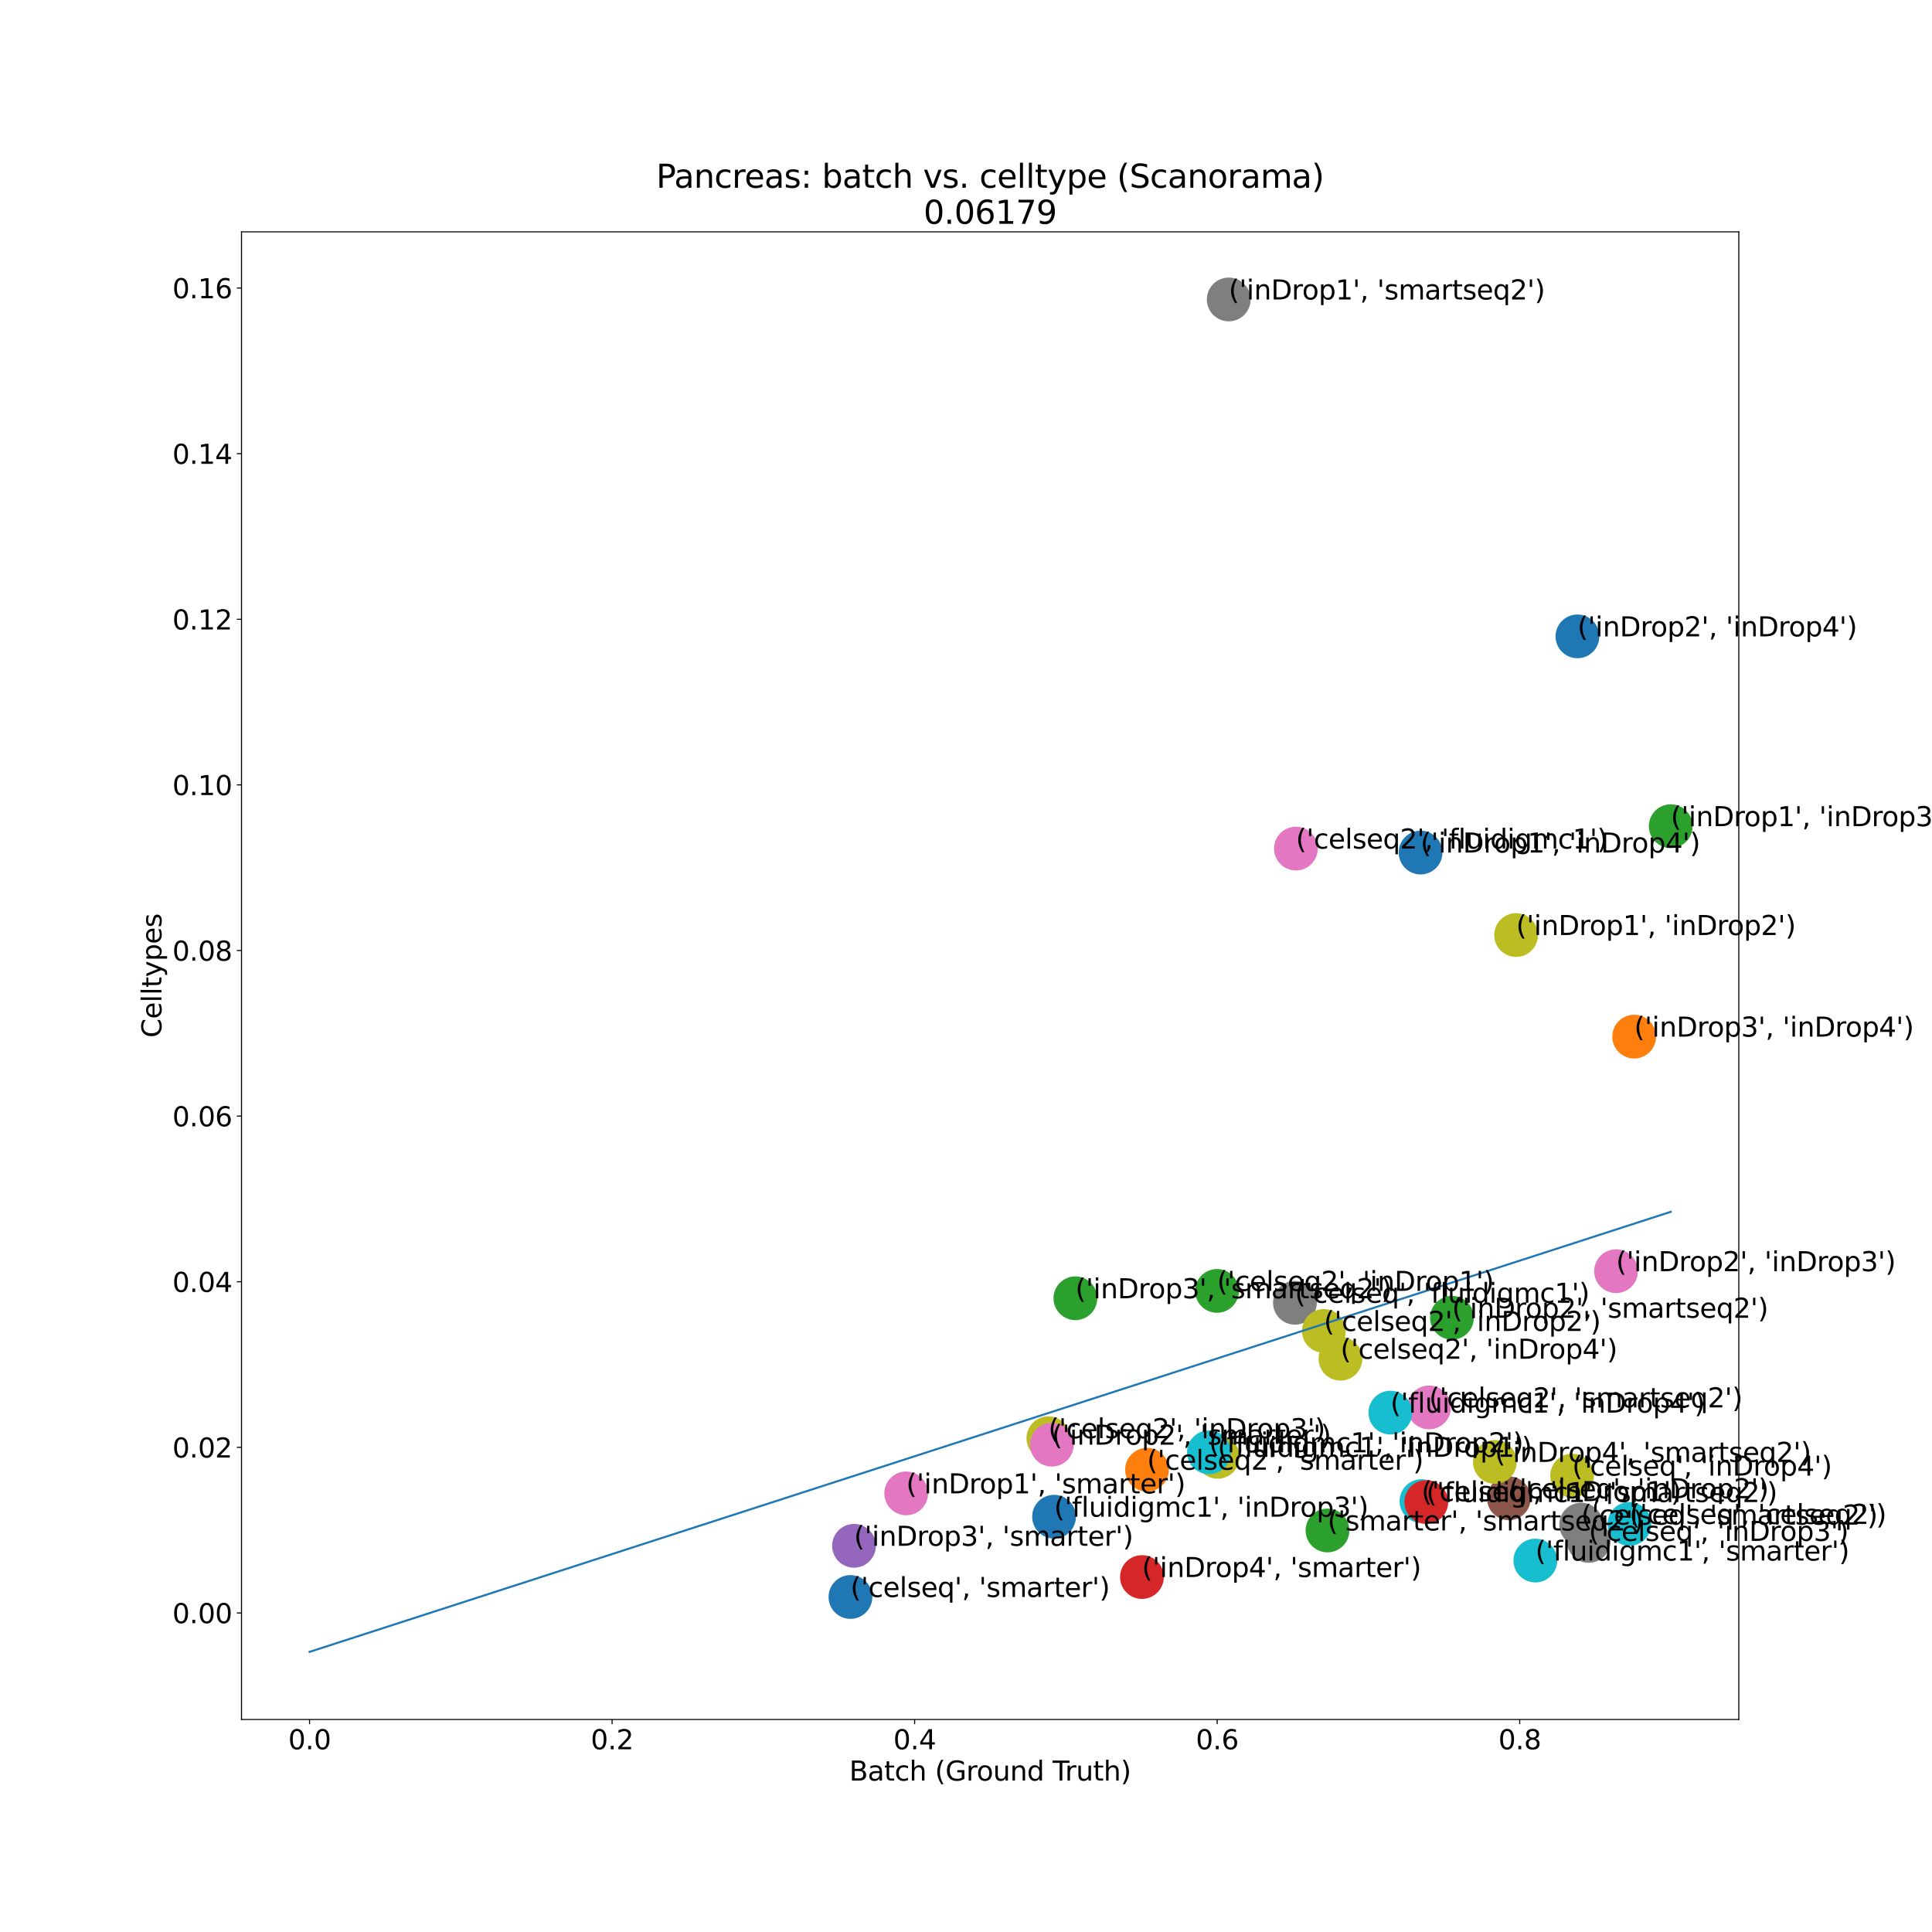 <?xml version="1.0" encoding="utf-8" standalone="no"?>
<!DOCTYPE svg PUBLIC "-//W3C//DTD SVG 1.1//EN"
  "http://www.w3.org/Graphics/SVG/1.1/DTD/svg11.dtd">
<svg xmlns:xlink="http://www.w3.org/1999/xlink" width="1440pt" height="1440pt" viewBox="0 0 1440 1440" xmlns="http://www.w3.org/2000/svg" version="1.1">
 <defs>
  <style type="text/css">*{stroke-linejoin: round; stroke-linecap: butt}</style>
 </defs>
 <g id="figure_1">
  <g id="patch_1">
   <path d="M 0 1440 
L 1440 1440 
L 1440 0 
L 0 0 
z
" style="fill: #ffffff"/>
  </g>
  <g id="axes_1">
   <g id="patch_2">
    <path d="M 180 1281.6 
L 1296 1281.6 
L 1296 172.8 
L 180 172.8 
z
" style="fill: #ffffff"/>
   </g>
   <g id="PathCollection_1">
    <defs>
     <path id="C0_0_21c5ef2a52" d="M 0 15.811 
C 4.193 15.811 8.215 14.145 11.18 11.18 
C 14.145 8.215 15.811 4.193 15.811 -0 
C 15.811 -4.193 14.145 -8.215 11.18 -11.18 
C 8.215 -14.145 4.193 -15.811 0 -15.811 
C -4.193 -15.811 -8.215 -14.145 -11.18 -11.18 
C -14.145 -8.215 -15.811 -4.193 -15.811 0 
C -15.811 4.193 -14.145 8.215 -11.18 11.18 
C -8.215 14.145 -4.193 15.811 0 15.811 
z
"/>
    </defs>
    <g clip-path="url(#pc3d5f87e3e)">
     <use xlink:href="#C0_0_21c5ef2a52" x="1214.453" y="1135.843" style="fill: #17becf; stroke: #17becf"/>
    </g>
    <g clip-path="url(#pc3d5f87e3e)">
     <use xlink:href="#C0_0_21c5ef2a52" x="965.153" y="971.009" style="fill: #7f7f7f; stroke: #7f7f7f"/>
    </g>
    <g clip-path="url(#pc3d5f87e3e)">
     <use xlink:href="#C0_0_21c5ef2a52" x="1059.483" y="1118.848" style="fill: #17becf; stroke: #17becf"/>
    </g>
    <g clip-path="url(#pc3d5f87e3e)">
     <use xlink:href="#C0_0_21c5ef2a52" x="1124.615" y="1116.724" style="fill: #8c564b; stroke: #8c564b"/>
    </g>
    <g clip-path="url(#pc3d5f87e3e)">
     <use xlink:href="#C0_0_21c5ef2a52" x="1184.133" y="1148.52" style="fill: #7f7f7f; stroke: #7f7f7f"/>
    </g>
    <g clip-path="url(#pc3d5f87e3e)">
     <use xlink:href="#C0_0_21c5ef2a52" x="1171.78" y="1099.839" style="fill: #bcbd22; stroke: #bcbd22"/>
    </g>
    <g clip-path="url(#pc3d5f87e3e)">
     <use xlink:href="#C0_0_21c5ef2a52" x="633.875" y="1190.294" style="fill: #1f77b4; stroke: #1f77b4"/>
    </g>
    <g clip-path="url(#pc3d5f87e3e)">
     <use xlink:href="#C0_0_21c5ef2a52" x="1178.518" y="1136.366" style="fill: #7f7f7f; stroke: #7f7f7f"/>
    </g>
    <g clip-path="url(#pc3d5f87e3e)">
     <use xlink:href="#C0_0_21c5ef2a52" x="965.878" y="632.485" style="fill: #e377c2; stroke: #e377c2"/>
    </g>
    <g clip-path="url(#pc3d5f87e3e)">
     <use xlink:href="#C0_0_21c5ef2a52" x="907.091" y="962.168" style="fill: #2ca02c; stroke: #2ca02c"/>
    </g>
    <g clip-path="url(#pc3d5f87e3e)">
     <use xlink:href="#C0_0_21c5ef2a52" x="986.732" y="992.016" style="fill: #bcbd22; stroke: #bcbd22"/>
    </g>
    <g clip-path="url(#pc3d5f87e3e)">
     <use xlink:href="#C0_0_21c5ef2a52" x="781.385" y="1071.962" style="fill: #bcbd22; stroke: #bcbd22"/>
    </g>
    <g clip-path="url(#pc3d5f87e3e)">
     <use xlink:href="#C0_0_21c5ef2a52" x="999.101" y="1012.717" style="fill: #bcbd22; stroke: #bcbd22"/>
    </g>
    <g clip-path="url(#pc3d5f87e3e)">
     <use xlink:href="#C0_0_21c5ef2a52" x="854.915" y="1095.446" style="fill: #ff7f0e; stroke: #ff7f0e"/>
    </g>
    <g clip-path="url(#pc3d5f87e3e)">
     <use xlink:href="#C0_0_21c5ef2a52" x="1065.102" y="1049.02" style="fill: #e377c2; stroke: #e377c2"/>
    </g>
    <g clip-path="url(#pc3d5f87e3e)">
     <use xlink:href="#C0_0_21c5ef2a52" x="907.561" y="1085.826" style="fill: #bcbd22; stroke: #bcbd22"/>
    </g>
    <g clip-path="url(#pc3d5f87e3e)">
     <use xlink:href="#C0_0_21c5ef2a52" x="901.06" y="1082.476" style="fill: #17becf; stroke: #17becf"/>
    </g>
    <g clip-path="url(#pc3d5f87e3e)">
     <use xlink:href="#C0_0_21c5ef2a52" x="785.625" y="1130.468" style="fill: #1f77b4; stroke: #1f77b4"/>
    </g>
    <g clip-path="url(#pc3d5f87e3e)">
     <use xlink:href="#C0_0_21c5ef2a52" x="1036.308" y="1052.886" style="fill: #17becf; stroke: #17becf"/>
    </g>
    <g clip-path="url(#pc3d5f87e3e)">
     <use xlink:href="#C0_0_21c5ef2a52" x="1144.364" y="1163.145" style="fill: #17becf; stroke: #17becf"/>
    </g>
    <g clip-path="url(#pc3d5f87e3e)">
     <use xlink:href="#C0_0_21c5ef2a52" x="1063.073" y="1119.535" style="fill: #d62728; stroke: #d62728"/>
    </g>
    <g clip-path="url(#pc3d5f87e3e)">
     <use xlink:href="#C0_0_21c5ef2a52" x="1130.023" y="696.92" style="fill: #bcbd22; stroke: #bcbd22"/>
    </g>
    <g clip-path="url(#pc3d5f87e3e)">
     <use xlink:href="#C0_0_21c5ef2a52" x="1245.273" y="615.794" style="fill: #2ca02c; stroke: #2ca02c"/>
    </g>
    <g clip-path="url(#pc3d5f87e3e)">
     <use xlink:href="#C0_0_21c5ef2a52" x="1058.805" y="635.437" style="fill: #1f77b4; stroke: #1f77b4"/>
    </g>
    <g clip-path="url(#pc3d5f87e3e)">
     <use xlink:href="#C0_0_21c5ef2a52" x="675.428" y="1113.071" style="fill: #e377c2; stroke: #e377c2"/>
    </g>
    <g clip-path="url(#pc3d5f87e3e)">
     <use xlink:href="#C0_0_21c5ef2a52" x="915.822" y="223.2" style="fill: #7f7f7f; stroke: #7f7f7f"/>
    </g>
    <g clip-path="url(#pc3d5f87e3e)">
     <use xlink:href="#C0_0_21c5ef2a52" x="1204.508" y="947.474" style="fill: #e377c2; stroke: #e377c2"/>
    </g>
    <g clip-path="url(#pc3d5f87e3e)">
     <use xlink:href="#C0_0_21c5ef2a52" x="1175.733" y="474.306" style="fill: #1f77b4; stroke: #1f77b4"/>
    </g>
    <g clip-path="url(#pc3d5f87e3e)">
     <use xlink:href="#C0_0_21c5ef2a52" x="783.997" y="1076.774" style="fill: #e377c2; stroke: #e377c2"/>
    </g>
    <g clip-path="url(#pc3d5f87e3e)">
     <use xlink:href="#C0_0_21c5ef2a52" x="1082.213" y="982.178" style="fill: #2ca02c; stroke: #2ca02c"/>
    </g>
    <g clip-path="url(#pc3d5f87e3e)">
     <use xlink:href="#C0_0_21c5ef2a52" x="1218.018" y="772.637" style="fill: #ff7f0e; stroke: #ff7f0e"/>
    </g>
    <g clip-path="url(#pc3d5f87e3e)">
     <use xlink:href="#C0_0_21c5ef2a52" x="636.525" y="1152.148" style="fill: #9467bd; stroke: #9467bd"/>
    </g>
    <g clip-path="url(#pc3d5f87e3e)">
     <use xlink:href="#C0_0_21c5ef2a52" x="801.525" y="967.65" style="fill: #2ca02c; stroke: #2ca02c"/>
    </g>
    <g clip-path="url(#pc3d5f87e3e)">
     <use xlink:href="#C0_0_21c5ef2a52" x="851.137" y="1175.432" style="fill: #d62728; stroke: #d62728"/>
    </g>
    <g clip-path="url(#pc3d5f87e3e)">
     <use xlink:href="#C0_0_21c5ef2a52" x="1114.184" y="1089.632" style="fill: #bcbd22; stroke: #bcbd22"/>
    </g>
    <g clip-path="url(#pc3d5f87e3e)">
     <use xlink:href="#C0_0_21c5ef2a52" x="989.425" y="1140.712" style="fill: #2ca02c; stroke: #2ca02c"/>
    </g>
   </g>
   <g id="matplotlib.axis_1">
    <g id="xtick_1">
     <g id="line2d_1">
      <defs>
       <path id="m78d11134f2" d="M 0 0 
L 0 3.5 
" style="stroke: #000000; stroke-width: 0.8"/>
      </defs>
      <g>
       <use xlink:href="#m78d11134f2" x="230.727" y="1281.6" style="stroke: #000000; stroke-width: 0.8"/>
      </g>
     </g>
     <g id="text_1">
      <!-- 0.0 -->
      <g transform="translate(214.824 1303.797) scale(0.2 -0.2)">
       <defs>
        <path id="DejaVuSans-30" d="M 2034 4250 
Q 1547 4250 1301 3770 
Q 1056 3291 1056 2328 
Q 1056 1369 1301 889 
Q 1547 409 2034 409 
Q 2525 409 2770 889 
Q 3016 1369 3016 2328 
Q 3016 3291 2770 3770 
Q 2525 4250 2034 4250 
z
M 2034 4750 
Q 2819 4750 3233 4129 
Q 3647 3509 3647 2328 
Q 3647 1150 3233 529 
Q 2819 -91 2034 -91 
Q 1250 -91 836 529 
Q 422 1150 422 2328 
Q 422 3509 836 4129 
Q 1250 4750 2034 4750 
z
" transform="scale(0.016)"/>
        <path id="DejaVuSans-2e" d="M 684 794 
L 1344 794 
L 1344 0 
L 684 0 
L 684 794 
z
" transform="scale(0.016)"/>
       </defs>
       <use xlink:href="#DejaVuSans-30"/>
       <use xlink:href="#DejaVuSans-2e" x="63.623"/>
       <use xlink:href="#DejaVuSans-30" x="95.41"/>
      </g>
     </g>
    </g>
    <g id="xtick_2">
     <g id="line2d_2">
      <g>
       <use xlink:href="#m78d11134f2" x="456.221" y="1281.6" style="stroke: #000000; stroke-width: 0.8"/>
      </g>
     </g>
     <g id="text_2">
      <!-- 0.2 -->
      <g transform="translate(440.317 1303.797) scale(0.2 -0.2)">
       <defs>
        <path id="DejaVuSans-32" d="M 1228 531 
L 3431 531 
L 3431 0 
L 469 0 
L 469 531 
Q 828 903 1448 1529 
Q 2069 2156 2228 2338 
Q 2531 2678 2651 2914 
Q 2772 3150 2772 3378 
Q 2772 3750 2511 3984 
Q 2250 4219 1831 4219 
Q 1534 4219 1204 4116 
Q 875 4013 500 3803 
L 500 4441 
Q 881 4594 1212 4672 
Q 1544 4750 1819 4750 
Q 2544 4750 2975 4387 
Q 3406 4025 3406 3419 
Q 3406 3131 3298 2873 
Q 3191 2616 2906 2266 
Q 2828 2175 2409 1742 
Q 1991 1309 1228 531 
z
" transform="scale(0.016)"/>
       </defs>
       <use xlink:href="#DejaVuSans-30"/>
       <use xlink:href="#DejaVuSans-2e" x="63.623"/>
       <use xlink:href="#DejaVuSans-32" x="95.41"/>
      </g>
     </g>
    </g>
    <g id="xtick_3">
     <g id="line2d_3">
      <g>
       <use xlink:href="#m78d11134f2" x="681.714" y="1281.6" style="stroke: #000000; stroke-width: 0.8"/>
      </g>
     </g>
     <g id="text_3">
      <!-- 0.4 -->
      <g transform="translate(665.811 1303.797) scale(0.2 -0.2)">
       <defs>
        <path id="DejaVuSans-34" d="M 2419 4116 
L 825 1625 
L 2419 1625 
L 2419 4116 
z
M 2253 4666 
L 3047 4666 
L 3047 1625 
L 3713 1625 
L 3713 1100 
L 3047 1100 
L 3047 0 
L 2419 0 
L 2419 1100 
L 313 1100 
L 313 1709 
L 2253 4666 
z
" transform="scale(0.016)"/>
       </defs>
       <use xlink:href="#DejaVuSans-30"/>
       <use xlink:href="#DejaVuSans-2e" x="63.623"/>
       <use xlink:href="#DejaVuSans-34" x="95.41"/>
      </g>
     </g>
    </g>
    <g id="xtick_4">
     <g id="line2d_4">
      <g>
       <use xlink:href="#m78d11134f2" x="907.207" y="1281.6" style="stroke: #000000; stroke-width: 0.8"/>
      </g>
     </g>
     <g id="text_4">
      <!-- 0.6 -->
      <g transform="translate(891.304 1303.797) scale(0.2 -0.2)">
       <defs>
        <path id="DejaVuSans-36" d="M 2113 2584 
Q 1688 2584 1439 2293 
Q 1191 2003 1191 1497 
Q 1191 994 1439 701 
Q 1688 409 2113 409 
Q 2538 409 2786 701 
Q 3034 994 3034 1497 
Q 3034 2003 2786 2293 
Q 2538 2584 2113 2584 
z
M 3366 4563 
L 3366 3988 
Q 3128 4100 2886 4159 
Q 2644 4219 2406 4219 
Q 1781 4219 1451 3797 
Q 1122 3375 1075 2522 
Q 1259 2794 1537 2939 
Q 1816 3084 2150 3084 
Q 2853 3084 3261 2657 
Q 3669 2231 3669 1497 
Q 3669 778 3244 343 
Q 2819 -91 2113 -91 
Q 1303 -91 875 529 
Q 447 1150 447 2328 
Q 447 3434 972 4092 
Q 1497 4750 2381 4750 
Q 2619 4750 2861 4703 
Q 3103 4656 3366 4563 
z
" transform="scale(0.016)"/>
       </defs>
       <use xlink:href="#DejaVuSans-30"/>
       <use xlink:href="#DejaVuSans-2e" x="63.623"/>
       <use xlink:href="#DejaVuSans-36" x="95.41"/>
      </g>
     </g>
    </g>
    <g id="xtick_5">
     <g id="line2d_5">
      <g>
       <use xlink:href="#m78d11134f2" x="1132.701" y="1281.6" style="stroke: #000000; stroke-width: 0.8"/>
      </g>
     </g>
     <g id="text_5">
      <!-- 0.8 -->
      <g transform="translate(1116.798 1303.797) scale(0.2 -0.2)">
       <defs>
        <path id="DejaVuSans-38" d="M 2034 2216 
Q 1584 2216 1326 1975 
Q 1069 1734 1069 1313 
Q 1069 891 1326 650 
Q 1584 409 2034 409 
Q 2484 409 2743 651 
Q 3003 894 3003 1313 
Q 3003 1734 2745 1975 
Q 2488 2216 2034 2216 
z
M 1403 2484 
Q 997 2584 770 2862 
Q 544 3141 544 3541 
Q 544 4100 942 4425 
Q 1341 4750 2034 4750 
Q 2731 4750 3128 4425 
Q 3525 4100 3525 3541 
Q 3525 3141 3298 2862 
Q 3072 2584 2669 2484 
Q 3125 2378 3379 2068 
Q 3634 1759 3634 1313 
Q 3634 634 3220 271 
Q 2806 -91 2034 -91 
Q 1263 -91 848 271 
Q 434 634 434 1313 
Q 434 1759 690 2068 
Q 947 2378 1403 2484 
z
M 1172 3481 
Q 1172 3119 1398 2916 
Q 1625 2713 2034 2713 
Q 2441 2713 2670 2916 
Q 2900 3119 2900 3481 
Q 2900 3844 2670 4047 
Q 2441 4250 2034 4250 
Q 1625 4250 1398 4047 
Q 1172 3844 1172 3481 
z
" transform="scale(0.016)"/>
       </defs>
       <use xlink:href="#DejaVuSans-30"/>
       <use xlink:href="#DejaVuSans-2e" x="63.623"/>
       <use xlink:href="#DejaVuSans-38" x="95.41"/>
      </g>
     </g>
    </g>
    <g id="text_6">
     <!-- Batch (Ground Truth) -->
     <g transform="translate(632.98 1327.153) scale(0.2 -0.2)">
      <defs>
       <path id="DejaVuSans-42" d="M 1259 2228 
L 1259 519 
L 2272 519 
Q 2781 519 3026 730 
Q 3272 941 3272 1375 
Q 3272 1813 3026 2020 
Q 2781 2228 2272 2228 
L 1259 2228 
z
M 1259 4147 
L 1259 2741 
L 2194 2741 
Q 2656 2741 2882 2914 
Q 3109 3088 3109 3444 
Q 3109 3797 2882 3972 
Q 2656 4147 2194 4147 
L 1259 4147 
z
M 628 4666 
L 2241 4666 
Q 2963 4666 3353 4366 
Q 3744 4066 3744 3513 
Q 3744 3084 3544 2831 
Q 3344 2578 2956 2516 
Q 3422 2416 3680 2098 
Q 3938 1781 3938 1306 
Q 3938 681 3513 340 
Q 3088 0 2303 0 
L 628 0 
L 628 4666 
z
" transform="scale(0.016)"/>
       <path id="DejaVuSans-61" d="M 2194 1759 
Q 1497 1759 1228 1600 
Q 959 1441 959 1056 
Q 959 750 1161 570 
Q 1363 391 1709 391 
Q 2188 391 2477 730 
Q 2766 1069 2766 1631 
L 2766 1759 
L 2194 1759 
z
M 3341 1997 
L 3341 0 
L 2766 0 
L 2766 531 
Q 2569 213 2275 61 
Q 1981 -91 1556 -91 
Q 1019 -91 701 211 
Q 384 513 384 1019 
Q 384 1609 779 1909 
Q 1175 2209 1959 2209 
L 2766 2209 
L 2766 2266 
Q 2766 2663 2505 2880 
Q 2244 3097 1772 3097 
Q 1472 3097 1187 3025 
Q 903 2953 641 2809 
L 641 3341 
Q 956 3463 1253 3523 
Q 1550 3584 1831 3584 
Q 2591 3584 2966 3190 
Q 3341 2797 3341 1997 
z
" transform="scale(0.016)"/>
       <path id="DejaVuSans-74" d="M 1172 4494 
L 1172 3500 
L 2356 3500 
L 2356 3053 
L 1172 3053 
L 1172 1153 
Q 1172 725 1289 603 
Q 1406 481 1766 481 
L 2356 481 
L 2356 0 
L 1766 0 
Q 1100 0 847 248 
Q 594 497 594 1153 
L 594 3053 
L 172 3053 
L 172 3500 
L 594 3500 
L 594 4494 
L 1172 4494 
z
" transform="scale(0.016)"/>
       <path id="DejaVuSans-63" d="M 3122 3366 
L 3122 2828 
Q 2878 2963 2633 3030 
Q 2388 3097 2138 3097 
Q 1578 3097 1268 2742 
Q 959 2388 959 1747 
Q 959 1106 1268 751 
Q 1578 397 2138 397 
Q 2388 397 2633 464 
Q 2878 531 3122 666 
L 3122 134 
Q 2881 22 2623 -34 
Q 2366 -91 2075 -91 
Q 1284 -91 818 406 
Q 353 903 353 1747 
Q 353 2603 823 3093 
Q 1294 3584 2113 3584 
Q 2378 3584 2631 3529 
Q 2884 3475 3122 3366 
z
" transform="scale(0.016)"/>
       <path id="DejaVuSans-68" d="M 3513 2113 
L 3513 0 
L 2938 0 
L 2938 2094 
Q 2938 2591 2744 2837 
Q 2550 3084 2163 3084 
Q 1697 3084 1428 2787 
Q 1159 2491 1159 1978 
L 1159 0 
L 581 0 
L 581 4863 
L 1159 4863 
L 1159 2956 
Q 1366 3272 1645 3428 
Q 1925 3584 2291 3584 
Q 2894 3584 3203 3211 
Q 3513 2838 3513 2113 
z
" transform="scale(0.016)"/>
       <path id="DejaVuSans-20" transform="scale(0.016)"/>
       <path id="DejaVuSans-28" d="M 1984 4856 
Q 1566 4138 1362 3434 
Q 1159 2731 1159 2009 
Q 1159 1288 1364 580 
Q 1569 -128 1984 -844 
L 1484 -844 
Q 1016 -109 783 600 
Q 550 1309 550 2009 
Q 550 2706 781 3412 
Q 1013 4119 1484 4856 
L 1984 4856 
z
" transform="scale(0.016)"/>
       <path id="DejaVuSans-47" d="M 3809 666 
L 3809 1919 
L 2778 1919 
L 2778 2438 
L 4434 2438 
L 4434 434 
Q 4069 175 3628 42 
Q 3188 -91 2688 -91 
Q 1594 -91 976 548 
Q 359 1188 359 2328 
Q 359 3472 976 4111 
Q 1594 4750 2688 4750 
Q 3144 4750 3555 4637 
Q 3966 4525 4313 4306 
L 4313 3634 
Q 3963 3931 3569 4081 
Q 3175 4231 2741 4231 
Q 1884 4231 1454 3753 
Q 1025 3275 1025 2328 
Q 1025 1384 1454 906 
Q 1884 428 2741 428 
Q 3075 428 3337 486 
Q 3600 544 3809 666 
z
" transform="scale(0.016)"/>
       <path id="DejaVuSans-72" d="M 2631 2963 
Q 2534 3019 2420 3045 
Q 2306 3072 2169 3072 
Q 1681 3072 1420 2755 
Q 1159 2438 1159 1844 
L 1159 0 
L 581 0 
L 581 3500 
L 1159 3500 
L 1159 2956 
Q 1341 3275 1631 3429 
Q 1922 3584 2338 3584 
Q 2397 3584 2469 3576 
Q 2541 3569 2628 3553 
L 2631 2963 
z
" transform="scale(0.016)"/>
       <path id="DejaVuSans-6f" d="M 1959 3097 
Q 1497 3097 1228 2736 
Q 959 2375 959 1747 
Q 959 1119 1226 758 
Q 1494 397 1959 397 
Q 2419 397 2687 759 
Q 2956 1122 2956 1747 
Q 2956 2369 2687 2733 
Q 2419 3097 1959 3097 
z
M 1959 3584 
Q 2709 3584 3137 3096 
Q 3566 2609 3566 1747 
Q 3566 888 3137 398 
Q 2709 -91 1959 -91 
Q 1206 -91 779 398 
Q 353 888 353 1747 
Q 353 2609 779 3096 
Q 1206 3584 1959 3584 
z
" transform="scale(0.016)"/>
       <path id="DejaVuSans-75" d="M 544 1381 
L 544 3500 
L 1119 3500 
L 1119 1403 
Q 1119 906 1312 657 
Q 1506 409 1894 409 
Q 2359 409 2629 706 
Q 2900 1003 2900 1516 
L 2900 3500 
L 3475 3500 
L 3475 0 
L 2900 0 
L 2900 538 
Q 2691 219 2414 64 
Q 2138 -91 1772 -91 
Q 1169 -91 856 284 
Q 544 659 544 1381 
z
M 1991 3584 
L 1991 3584 
z
" transform="scale(0.016)"/>
       <path id="DejaVuSans-6e" d="M 3513 2113 
L 3513 0 
L 2938 0 
L 2938 2094 
Q 2938 2591 2744 2837 
Q 2550 3084 2163 3084 
Q 1697 3084 1428 2787 
Q 1159 2491 1159 1978 
L 1159 0 
L 581 0 
L 581 3500 
L 1159 3500 
L 1159 2956 
Q 1366 3272 1645 3428 
Q 1925 3584 2291 3584 
Q 2894 3584 3203 3211 
Q 3513 2838 3513 2113 
z
" transform="scale(0.016)"/>
       <path id="DejaVuSans-64" d="M 2906 2969 
L 2906 4863 
L 3481 4863 
L 3481 0 
L 2906 0 
L 2906 525 
Q 2725 213 2448 61 
Q 2172 -91 1784 -91 
Q 1150 -91 751 415 
Q 353 922 353 1747 
Q 353 2572 751 3078 
Q 1150 3584 1784 3584 
Q 2172 3584 2448 3432 
Q 2725 3281 2906 2969 
z
M 947 1747 
Q 947 1113 1208 752 
Q 1469 391 1925 391 
Q 2381 391 2643 752 
Q 2906 1113 2906 1747 
Q 2906 2381 2643 2742 
Q 2381 3103 1925 3103 
Q 1469 3103 1208 2742 
Q 947 2381 947 1747 
z
" transform="scale(0.016)"/>
       <path id="DejaVuSans-54" d="M -19 4666 
L 3928 4666 
L 3928 4134 
L 2272 4134 
L 2272 0 
L 1638 0 
L 1638 4134 
L -19 4134 
L -19 4666 
z
" transform="scale(0.016)"/>
       <path id="DejaVuSans-29" d="M 513 4856 
L 1013 4856 
Q 1481 4119 1714 3412 
Q 1947 2706 1947 2009 
Q 1947 1309 1714 600 
Q 1481 -109 1013 -844 
L 513 -844 
Q 928 -128 1133 580 
Q 1338 1288 1338 2009 
Q 1338 2731 1133 3434 
Q 928 4138 513 4856 
z
" transform="scale(0.016)"/>
      </defs>
      <use xlink:href="#DejaVuSans-42"/>
      <use xlink:href="#DejaVuSans-61" x="68.604"/>
      <use xlink:href="#DejaVuSans-74" x="129.883"/>
      <use xlink:href="#DejaVuSans-63" x="169.092"/>
      <use xlink:href="#DejaVuSans-68" x="224.072"/>
      <use xlink:href="#DejaVuSans-20" x="287.451"/>
      <use xlink:href="#DejaVuSans-28" x="319.238"/>
      <use xlink:href="#DejaVuSans-47" x="358.252"/>
      <use xlink:href="#DejaVuSans-72" x="435.742"/>
      <use xlink:href="#DejaVuSans-6f" x="474.605"/>
      <use xlink:href="#DejaVuSans-75" x="535.787"/>
      <use xlink:href="#DejaVuSans-6e" x="599.166"/>
      <use xlink:href="#DejaVuSans-64" x="662.545"/>
      <use xlink:href="#DejaVuSans-20" x="726.021"/>
      <use xlink:href="#DejaVuSans-54" x="757.809"/>
      <use xlink:href="#DejaVuSans-72" x="804.143"/>
      <use xlink:href="#DejaVuSans-75" x="845.256"/>
      <use xlink:href="#DejaVuSans-74" x="908.635"/>
      <use xlink:href="#DejaVuSans-68" x="947.844"/>
      <use xlink:href="#DejaVuSans-29" x="1011.223"/>
     </g>
    </g>
   </g>
   <g id="matplotlib.axis_2">
    <g id="ytick_1">
     <g id="line2d_6">
      <defs>
       <path id="m41868ded80" d="M 0 0 
L -3.5 0 
" style="stroke: #000000; stroke-width: 0.8"/>
      </defs>
      <g>
       <use xlink:href="#m41868ded80" x="180" y="1202.209" style="stroke: #000000; stroke-width: 0.8"/>
      </g>
     </g>
     <g id="text_7">
      <!-- 0.00 -->
      <g transform="translate(128.469 1209.807) scale(0.2 -0.2)">
       <use xlink:href="#DejaVuSans-30"/>
       <use xlink:href="#DejaVuSans-2e" x="63.623"/>
       <use xlink:href="#DejaVuSans-30" x="95.41"/>
       <use xlink:href="#DejaVuSans-30" x="159.033"/>
      </g>
     </g>
    </g>
    <g id="ytick_2">
     <g id="line2d_7">
      <g>
       <use xlink:href="#m41868ded80" x="180" y="1078.768" style="stroke: #000000; stroke-width: 0.8"/>
      </g>
     </g>
     <g id="text_8">
      <!-- 0.02 -->
      <g transform="translate(128.469 1086.367) scale(0.2 -0.2)">
       <use xlink:href="#DejaVuSans-30"/>
       <use xlink:href="#DejaVuSans-2e" x="63.623"/>
       <use xlink:href="#DejaVuSans-30" x="95.41"/>
       <use xlink:href="#DejaVuSans-32" x="159.033"/>
      </g>
     </g>
    </g>
    <g id="ytick_3">
     <g id="line2d_8">
      <g>
       <use xlink:href="#m41868ded80" x="180" y="955.328" style="stroke: #000000; stroke-width: 0.8"/>
      </g>
     </g>
     <g id="text_9">
      <!-- 0.04 -->
      <g transform="translate(128.469 962.927) scale(0.2 -0.2)">
       <use xlink:href="#DejaVuSans-30"/>
       <use xlink:href="#DejaVuSans-2e" x="63.623"/>
       <use xlink:href="#DejaVuSans-30" x="95.41"/>
       <use xlink:href="#DejaVuSans-34" x="159.033"/>
      </g>
     </g>
    </g>
    <g id="ytick_4">
     <g id="line2d_9">
      <g>
       <use xlink:href="#m41868ded80" x="180" y="831.888" style="stroke: #000000; stroke-width: 0.8"/>
      </g>
     </g>
     <g id="text_10">
      <!-- 0.06 -->
      <g transform="translate(128.469 839.486) scale(0.2 -0.2)">
       <use xlink:href="#DejaVuSans-30"/>
       <use xlink:href="#DejaVuSans-2e" x="63.623"/>
       <use xlink:href="#DejaVuSans-30" x="95.41"/>
       <use xlink:href="#DejaVuSans-36" x="159.033"/>
      </g>
     </g>
    </g>
    <g id="ytick_5">
     <g id="line2d_10">
      <g>
       <use xlink:href="#m41868ded80" x="180" y="708.448" style="stroke: #000000; stroke-width: 0.8"/>
      </g>
     </g>
     <g id="text_11">
      <!-- 0.08 -->
      <g transform="translate(128.469 716.046) scale(0.2 -0.2)">
       <use xlink:href="#DejaVuSans-30"/>
       <use xlink:href="#DejaVuSans-2e" x="63.623"/>
       <use xlink:href="#DejaVuSans-30" x="95.41"/>
       <use xlink:href="#DejaVuSans-38" x="159.033"/>
      </g>
     </g>
    </g>
    <g id="ytick_6">
     <g id="line2d_11">
      <g>
       <use xlink:href="#m41868ded80" x="180" y="585.008" style="stroke: #000000; stroke-width: 0.8"/>
      </g>
     </g>
     <g id="text_12">
      <!-- 0.10 -->
      <g transform="translate(128.469 592.606) scale(0.2 -0.2)">
       <defs>
        <path id="DejaVuSans-31" d="M 794 531 
L 1825 531 
L 1825 4091 
L 703 3866 
L 703 4441 
L 1819 4666 
L 2450 4666 
L 2450 531 
L 3481 531 
L 3481 0 
L 794 0 
L 794 531 
z
" transform="scale(0.016)"/>
       </defs>
       <use xlink:href="#DejaVuSans-30"/>
       <use xlink:href="#DejaVuSans-2e" x="63.623"/>
       <use xlink:href="#DejaVuSans-31" x="95.41"/>
       <use xlink:href="#DejaVuSans-30" x="159.033"/>
      </g>
     </g>
    </g>
    <g id="ytick_7">
     <g id="line2d_12">
      <g>
       <use xlink:href="#m41868ded80" x="180" y="461.567" style="stroke: #000000; stroke-width: 0.8"/>
      </g>
     </g>
     <g id="text_13">
      <!-- 0.12 -->
      <g transform="translate(128.469 469.166) scale(0.2 -0.2)">
       <use xlink:href="#DejaVuSans-30"/>
       <use xlink:href="#DejaVuSans-2e" x="63.623"/>
       <use xlink:href="#DejaVuSans-31" x="95.41"/>
       <use xlink:href="#DejaVuSans-32" x="159.033"/>
      </g>
     </g>
    </g>
    <g id="ytick_8">
     <g id="line2d_13">
      <g>
       <use xlink:href="#m41868ded80" x="180" y="338.127" style="stroke: #000000; stroke-width: 0.8"/>
      </g>
     </g>
     <g id="text_14">
      <!-- 0.14 -->
      <g transform="translate(128.469 345.726) scale(0.2 -0.2)">
       <use xlink:href="#DejaVuSans-30"/>
       <use xlink:href="#DejaVuSans-2e" x="63.623"/>
       <use xlink:href="#DejaVuSans-31" x="95.41"/>
       <use xlink:href="#DejaVuSans-34" x="159.033"/>
      </g>
     </g>
    </g>
    <g id="ytick_9">
     <g id="line2d_14">
      <g>
       <use xlink:href="#m41868ded80" x="180" y="214.687" style="stroke: #000000; stroke-width: 0.8"/>
      </g>
     </g>
     <g id="text_15">
      <!-- 0.16 -->
      <g transform="translate(128.469 222.285) scale(0.2 -0.2)">
       <use xlink:href="#DejaVuSans-30"/>
       <use xlink:href="#DejaVuSans-2e" x="63.623"/>
       <use xlink:href="#DejaVuSans-31" x="95.41"/>
       <use xlink:href="#DejaVuSans-36" x="159.033"/>
      </g>
     </g>
    </g>
    <g id="text_16">
     <!-- Celltypes -->
     <g transform="translate(120.309 773.442) rotate(-90) scale(0.2 -0.2)">
      <defs>
       <path id="DejaVuSans-43" d="M 4122 4306 
L 4122 3641 
Q 3803 3938 3442 4084 
Q 3081 4231 2675 4231 
Q 1875 4231 1450 3742 
Q 1025 3253 1025 2328 
Q 1025 1406 1450 917 
Q 1875 428 2675 428 
Q 3081 428 3442 575 
Q 3803 722 4122 1019 
L 4122 359 
Q 3791 134 3420 21 
Q 3050 -91 2638 -91 
Q 1578 -91 968 557 
Q 359 1206 359 2328 
Q 359 3453 968 4101 
Q 1578 4750 2638 4750 
Q 3056 4750 3426 4639 
Q 3797 4528 4122 4306 
z
" transform="scale(0.016)"/>
       <path id="DejaVuSans-65" d="M 3597 1894 
L 3597 1613 
L 953 1613 
Q 991 1019 1311 708 
Q 1631 397 2203 397 
Q 2534 397 2845 478 
Q 3156 559 3463 722 
L 3463 178 
Q 3153 47 2828 -22 
Q 2503 -91 2169 -91 
Q 1331 -91 842 396 
Q 353 884 353 1716 
Q 353 2575 817 3079 
Q 1281 3584 2069 3584 
Q 2775 3584 3186 3129 
Q 3597 2675 3597 1894 
z
M 3022 2063 
Q 3016 2534 2758 2815 
Q 2500 3097 2075 3097 
Q 1594 3097 1305 2825 
Q 1016 2553 972 2059 
L 3022 2063 
z
" transform="scale(0.016)"/>
       <path id="DejaVuSans-6c" d="M 603 4863 
L 1178 4863 
L 1178 0 
L 603 0 
L 603 4863 
z
" transform="scale(0.016)"/>
       <path id="DejaVuSans-79" d="M 2059 -325 
Q 1816 -950 1584 -1140 
Q 1353 -1331 966 -1331 
L 506 -1331 
L 506 -850 
L 844 -850 
Q 1081 -850 1212 -737 
Q 1344 -625 1503 -206 
L 1606 56 
L 191 3500 
L 800 3500 
L 1894 763 
L 2988 3500 
L 3597 3500 
L 2059 -325 
z
" transform="scale(0.016)"/>
       <path id="DejaVuSans-70" d="M 1159 525 
L 1159 -1331 
L 581 -1331 
L 581 3500 
L 1159 3500 
L 1159 2969 
Q 1341 3281 1617 3432 
Q 1894 3584 2278 3584 
Q 2916 3584 3314 3078 
Q 3713 2572 3713 1747 
Q 3713 922 3314 415 
Q 2916 -91 2278 -91 
Q 1894 -91 1617 61 
Q 1341 213 1159 525 
z
M 3116 1747 
Q 3116 2381 2855 2742 
Q 2594 3103 2138 3103 
Q 1681 3103 1420 2742 
Q 1159 2381 1159 1747 
Q 1159 1113 1420 752 
Q 1681 391 2138 391 
Q 2594 391 2855 752 
Q 3116 1113 3116 1747 
z
" transform="scale(0.016)"/>
       <path id="DejaVuSans-73" d="M 2834 3397 
L 2834 2853 
Q 2591 2978 2328 3040 
Q 2066 3103 1784 3103 
Q 1356 3103 1142 2972 
Q 928 2841 928 2578 
Q 928 2378 1081 2264 
Q 1234 2150 1697 2047 
L 1894 2003 
Q 2506 1872 2764 1633 
Q 3022 1394 3022 966 
Q 3022 478 2636 193 
Q 2250 -91 1575 -91 
Q 1294 -91 989 -36 
Q 684 19 347 128 
L 347 722 
Q 666 556 975 473 
Q 1284 391 1588 391 
Q 1994 391 2212 530 
Q 2431 669 2431 922 
Q 2431 1156 2273 1281 
Q 2116 1406 1581 1522 
L 1381 1569 
Q 847 1681 609 1914 
Q 372 2147 372 2553 
Q 372 3047 722 3315 
Q 1072 3584 1716 3584 
Q 2034 3584 2315 3537 
Q 2597 3491 2834 3397 
z
" transform="scale(0.016)"/>
      </defs>
      <use xlink:href="#DejaVuSans-43"/>
      <use xlink:href="#DejaVuSans-65" x="69.824"/>
      <use xlink:href="#DejaVuSans-6c" x="131.348"/>
      <use xlink:href="#DejaVuSans-6c" x="159.131"/>
      <use xlink:href="#DejaVuSans-74" x="186.914"/>
      <use xlink:href="#DejaVuSans-79" x="226.123"/>
      <use xlink:href="#DejaVuSans-70" x="285.303"/>
      <use xlink:href="#DejaVuSans-65" x="348.779"/>
      <use xlink:href="#DejaVuSans-73" x="410.303"/>
     </g>
    </g>
   </g>
   <g id="line2d_15">
    <path d="M 230.727 1231.2 
L 1245.273 903.222 
" clip-path="url(#pc3d5f87e3e)" style="fill: none; stroke: #1f77b4; stroke-width: 1.5; stroke-linecap: square"/>
   </g>
   <g id="patch_3">
    <path d="M 180 1281.6 
L 180 172.8 
" style="fill: none; stroke: #000000; stroke-width: 0.8; stroke-linejoin: miter; stroke-linecap: square"/>
   </g>
   <g id="patch_4">
    <path d="M 1296 1281.6 
L 1296 172.8 
" style="fill: none; stroke: #000000; stroke-width: 0.8; stroke-linejoin: miter; stroke-linecap: square"/>
   </g>
   <g id="patch_5">
    <path d="M 180 1281.6 
L 1296 1281.6 
" style="fill: none; stroke: #000000; stroke-width: 0.8; stroke-linejoin: miter; stroke-linecap: square"/>
   </g>
   <g id="patch_6">
    <path d="M 180 172.8 
L 1296 172.8 
" style="fill: none; stroke: #000000; stroke-width: 0.8; stroke-linejoin: miter; stroke-linecap: square"/>
   </g>
   <g id="text_17">
    <!-- ('celseq', 'celseq2') -->
    <g transform="translate(1214.453 1135.843) scale(0.2 -0.2)">
     <defs>
      <path id="DejaVuSans-27" d="M 1147 4666 
L 1147 2931 
L 616 2931 
L 616 4666 
L 1147 4666 
z
" transform="scale(0.016)"/>
      <path id="DejaVuSans-71" d="M 947 1747 
Q 947 1113 1208 752 
Q 1469 391 1925 391 
Q 2381 391 2643 752 
Q 2906 1113 2906 1747 
Q 2906 2381 2643 2742 
Q 2381 3103 1925 3103 
Q 1469 3103 1208 2742 
Q 947 2381 947 1747 
z
M 2906 525 
Q 2725 213 2448 61 
Q 2172 -91 1784 -91 
Q 1150 -91 751 415 
Q 353 922 353 1747 
Q 353 2572 751 3078 
Q 1150 3584 1784 3584 
Q 2172 3584 2448 3432 
Q 2725 3281 2906 2969 
L 2906 3500 
L 3481 3500 
L 3481 -1331 
L 2906 -1331 
L 2906 525 
z
" transform="scale(0.016)"/>
      <path id="DejaVuSans-2c" d="M 750 794 
L 1409 794 
L 1409 256 
L 897 -744 
L 494 -744 
L 750 256 
L 750 794 
z
" transform="scale(0.016)"/>
     </defs>
     <use xlink:href="#DejaVuSans-28"/>
     <use xlink:href="#DejaVuSans-27" x="39.014"/>
     <use xlink:href="#DejaVuSans-63" x="66.504"/>
     <use xlink:href="#DejaVuSans-65" x="121.484"/>
     <use xlink:href="#DejaVuSans-6c" x="183.008"/>
     <use xlink:href="#DejaVuSans-73" x="210.791"/>
     <use xlink:href="#DejaVuSans-65" x="262.891"/>
     <use xlink:href="#DejaVuSans-71" x="324.414"/>
     <use xlink:href="#DejaVuSans-27" x="387.891"/>
     <use xlink:href="#DejaVuSans-2c" x="415.381"/>
     <use xlink:href="#DejaVuSans-20" x="447.168"/>
     <use xlink:href="#DejaVuSans-27" x="478.955"/>
     <use xlink:href="#DejaVuSans-63" x="506.445"/>
     <use xlink:href="#DejaVuSans-65" x="561.426"/>
     <use xlink:href="#DejaVuSans-6c" x="622.949"/>
     <use xlink:href="#DejaVuSans-73" x="650.732"/>
     <use xlink:href="#DejaVuSans-65" x="702.832"/>
     <use xlink:href="#DejaVuSans-71" x="764.355"/>
     <use xlink:href="#DejaVuSans-32" x="827.832"/>
     <use xlink:href="#DejaVuSans-27" x="891.455"/>
     <use xlink:href="#DejaVuSans-29" x="918.945"/>
    </g>
   </g>
   <g id="text_18">
    <!-- ('celseq', 'fluidigmc1') -->
    <g transform="translate(965.153 971.009) scale(0.2 -0.2)">
     <defs>
      <path id="DejaVuSans-66" d="M 2375 4863 
L 2375 4384 
L 1825 4384 
Q 1516 4384 1395 4259 
Q 1275 4134 1275 3809 
L 1275 3500 
L 2222 3500 
L 2222 3053 
L 1275 3053 
L 1275 0 
L 697 0 
L 697 3053 
L 147 3053 
L 147 3500 
L 697 3500 
L 697 3744 
Q 697 4328 969 4595 
Q 1241 4863 1831 4863 
L 2375 4863 
z
" transform="scale(0.016)"/>
      <path id="DejaVuSans-69" d="M 603 3500 
L 1178 3500 
L 1178 0 
L 603 0 
L 603 3500 
z
M 603 4863 
L 1178 4863 
L 1178 4134 
L 603 4134 
L 603 4863 
z
" transform="scale(0.016)"/>
      <path id="DejaVuSans-67" d="M 2906 1791 
Q 2906 2416 2648 2759 
Q 2391 3103 1925 3103 
Q 1463 3103 1205 2759 
Q 947 2416 947 1791 
Q 947 1169 1205 825 
Q 1463 481 1925 481 
Q 2391 481 2648 825 
Q 2906 1169 2906 1791 
z
M 3481 434 
Q 3481 -459 3084 -895 
Q 2688 -1331 1869 -1331 
Q 1566 -1331 1297 -1286 
Q 1028 -1241 775 -1147 
L 775 -588 
Q 1028 -725 1275 -790 
Q 1522 -856 1778 -856 
Q 2344 -856 2625 -561 
Q 2906 -266 2906 331 
L 2906 616 
Q 2728 306 2450 153 
Q 2172 0 1784 0 
Q 1141 0 747 490 
Q 353 981 353 1791 
Q 353 2603 747 3093 
Q 1141 3584 1784 3584 
Q 2172 3584 2450 3431 
Q 2728 3278 2906 2969 
L 2906 3500 
L 3481 3500 
L 3481 434 
z
" transform="scale(0.016)"/>
      <path id="DejaVuSans-6d" d="M 3328 2828 
Q 3544 3216 3844 3400 
Q 4144 3584 4550 3584 
Q 5097 3584 5394 3201 
Q 5691 2819 5691 2113 
L 5691 0 
L 5113 0 
L 5113 2094 
Q 5113 2597 4934 2840 
Q 4756 3084 4391 3084 
Q 3944 3084 3684 2787 
Q 3425 2491 3425 1978 
L 3425 0 
L 2847 0 
L 2847 2094 
Q 2847 2600 2669 2842 
Q 2491 3084 2119 3084 
Q 1678 3084 1418 2786 
Q 1159 2488 1159 1978 
L 1159 0 
L 581 0 
L 581 3500 
L 1159 3500 
L 1159 2956 
Q 1356 3278 1631 3431 
Q 1906 3584 2284 3584 
Q 2666 3584 2933 3390 
Q 3200 3197 3328 2828 
z
" transform="scale(0.016)"/>
     </defs>
     <use xlink:href="#DejaVuSans-28"/>
     <use xlink:href="#DejaVuSans-27" x="39.014"/>
     <use xlink:href="#DejaVuSans-63" x="66.504"/>
     <use xlink:href="#DejaVuSans-65" x="121.484"/>
     <use xlink:href="#DejaVuSans-6c" x="183.008"/>
     <use xlink:href="#DejaVuSans-73" x="210.791"/>
     <use xlink:href="#DejaVuSans-65" x="262.891"/>
     <use xlink:href="#DejaVuSans-71" x="324.414"/>
     <use xlink:href="#DejaVuSans-27" x="387.891"/>
     <use xlink:href="#DejaVuSans-2c" x="415.381"/>
     <use xlink:href="#DejaVuSans-20" x="447.168"/>
     <use xlink:href="#DejaVuSans-27" x="478.955"/>
     <use xlink:href="#DejaVuSans-66" x="506.445"/>
     <use xlink:href="#DejaVuSans-6c" x="541.65"/>
     <use xlink:href="#DejaVuSans-75" x="569.434"/>
     <use xlink:href="#DejaVuSans-69" x="632.812"/>
     <use xlink:href="#DejaVuSans-64" x="660.596"/>
     <use xlink:href="#DejaVuSans-69" x="724.072"/>
     <use xlink:href="#DejaVuSans-67" x="751.855"/>
     <use xlink:href="#DejaVuSans-6d" x="815.332"/>
     <use xlink:href="#DejaVuSans-63" x="912.744"/>
     <use xlink:href="#DejaVuSans-31" x="967.725"/>
     <use xlink:href="#DejaVuSans-27" x="1031.348"/>
     <use xlink:href="#DejaVuSans-29" x="1058.838"/>
    </g>
   </g>
   <g id="text_19">
    <!-- ('celseq', 'inDrop1') -->
    <g transform="translate(1059.483 1118.848) scale(0.2 -0.2)">
     <defs>
      <path id="DejaVuSans-44" d="M 1259 4147 
L 1259 519 
L 2022 519 
Q 2988 519 3436 956 
Q 3884 1394 3884 2338 
Q 3884 3275 3436 3711 
Q 2988 4147 2022 4147 
L 1259 4147 
z
M 628 4666 
L 1925 4666 
Q 3281 4666 3915 4102 
Q 4550 3538 4550 2338 
Q 4550 1131 3912 565 
Q 3275 0 1925 0 
L 628 0 
L 628 4666 
z
" transform="scale(0.016)"/>
     </defs>
     <use xlink:href="#DejaVuSans-28"/>
     <use xlink:href="#DejaVuSans-27" x="39.014"/>
     <use xlink:href="#DejaVuSans-63" x="66.504"/>
     <use xlink:href="#DejaVuSans-65" x="121.484"/>
     <use xlink:href="#DejaVuSans-6c" x="183.008"/>
     <use xlink:href="#DejaVuSans-73" x="210.791"/>
     <use xlink:href="#DejaVuSans-65" x="262.891"/>
     <use xlink:href="#DejaVuSans-71" x="324.414"/>
     <use xlink:href="#DejaVuSans-27" x="387.891"/>
     <use xlink:href="#DejaVuSans-2c" x="415.381"/>
     <use xlink:href="#DejaVuSans-20" x="447.168"/>
     <use xlink:href="#DejaVuSans-27" x="478.955"/>
     <use xlink:href="#DejaVuSans-69" x="506.445"/>
     <use xlink:href="#DejaVuSans-6e" x="534.229"/>
     <use xlink:href="#DejaVuSans-44" x="597.607"/>
     <use xlink:href="#DejaVuSans-72" x="674.609"/>
     <use xlink:href="#DejaVuSans-6f" x="713.473"/>
     <use xlink:href="#DejaVuSans-70" x="774.654"/>
     <use xlink:href="#DejaVuSans-31" x="838.131"/>
     <use xlink:href="#DejaVuSans-27" x="901.754"/>
     <use xlink:href="#DejaVuSans-29" x="929.244"/>
    </g>
   </g>
   <g id="text_20">
    <!-- ('celseq', 'inDrop2') -->
    <g transform="translate(1124.615 1116.724) scale(0.2 -0.2)">
     <use xlink:href="#DejaVuSans-28"/>
     <use xlink:href="#DejaVuSans-27" x="39.014"/>
     <use xlink:href="#DejaVuSans-63" x="66.504"/>
     <use xlink:href="#DejaVuSans-65" x="121.484"/>
     <use xlink:href="#DejaVuSans-6c" x="183.008"/>
     <use xlink:href="#DejaVuSans-73" x="210.791"/>
     <use xlink:href="#DejaVuSans-65" x="262.891"/>
     <use xlink:href="#DejaVuSans-71" x="324.414"/>
     <use xlink:href="#DejaVuSans-27" x="387.891"/>
     <use xlink:href="#DejaVuSans-2c" x="415.381"/>
     <use xlink:href="#DejaVuSans-20" x="447.168"/>
     <use xlink:href="#DejaVuSans-27" x="478.955"/>
     <use xlink:href="#DejaVuSans-69" x="506.445"/>
     <use xlink:href="#DejaVuSans-6e" x="534.229"/>
     <use xlink:href="#DejaVuSans-44" x="597.607"/>
     <use xlink:href="#DejaVuSans-72" x="674.609"/>
     <use xlink:href="#DejaVuSans-6f" x="713.473"/>
     <use xlink:href="#DejaVuSans-70" x="774.654"/>
     <use xlink:href="#DejaVuSans-32" x="838.131"/>
     <use xlink:href="#DejaVuSans-27" x="901.754"/>
     <use xlink:href="#DejaVuSans-29" x="929.244"/>
    </g>
   </g>
   <g id="text_21">
    <!-- ('celseq', 'inDrop3') -->
    <g transform="translate(1184.133 1148.52) scale(0.2 -0.2)">
     <defs>
      <path id="DejaVuSans-33" d="M 2597 2516 
Q 3050 2419 3304 2112 
Q 3559 1806 3559 1356 
Q 3559 666 3084 287 
Q 2609 -91 1734 -91 
Q 1441 -91 1130 -33 
Q 819 25 488 141 
L 488 750 
Q 750 597 1062 519 
Q 1375 441 1716 441 
Q 2309 441 2620 675 
Q 2931 909 2931 1356 
Q 2931 1769 2642 2001 
Q 2353 2234 1838 2234 
L 1294 2234 
L 1294 2753 
L 1863 2753 
Q 2328 2753 2575 2939 
Q 2822 3125 2822 3475 
Q 2822 3834 2567 4026 
Q 2313 4219 1838 4219 
Q 1578 4219 1281 4162 
Q 984 4106 628 3988 
L 628 4550 
Q 988 4650 1302 4700 
Q 1616 4750 1894 4750 
Q 2613 4750 3031 4423 
Q 3450 4097 3450 3541 
Q 3450 3153 3228 2886 
Q 3006 2619 2597 2516 
z
" transform="scale(0.016)"/>
     </defs>
     <use xlink:href="#DejaVuSans-28"/>
     <use xlink:href="#DejaVuSans-27" x="39.014"/>
     <use xlink:href="#DejaVuSans-63" x="66.504"/>
     <use xlink:href="#DejaVuSans-65" x="121.484"/>
     <use xlink:href="#DejaVuSans-6c" x="183.008"/>
     <use xlink:href="#DejaVuSans-73" x="210.791"/>
     <use xlink:href="#DejaVuSans-65" x="262.891"/>
     <use xlink:href="#DejaVuSans-71" x="324.414"/>
     <use xlink:href="#DejaVuSans-27" x="387.891"/>
     <use xlink:href="#DejaVuSans-2c" x="415.381"/>
     <use xlink:href="#DejaVuSans-20" x="447.168"/>
     <use xlink:href="#DejaVuSans-27" x="478.955"/>
     <use xlink:href="#DejaVuSans-69" x="506.445"/>
     <use xlink:href="#DejaVuSans-6e" x="534.229"/>
     <use xlink:href="#DejaVuSans-44" x="597.607"/>
     <use xlink:href="#DejaVuSans-72" x="674.609"/>
     <use xlink:href="#DejaVuSans-6f" x="713.473"/>
     <use xlink:href="#DejaVuSans-70" x="774.654"/>
     <use xlink:href="#DejaVuSans-33" x="838.131"/>
     <use xlink:href="#DejaVuSans-27" x="901.754"/>
     <use xlink:href="#DejaVuSans-29" x="929.244"/>
    </g>
   </g>
   <g id="text_22">
    <!-- ('celseq', 'inDrop4') -->
    <g transform="translate(1171.78 1099.839) scale(0.2 -0.2)">
     <use xlink:href="#DejaVuSans-28"/>
     <use xlink:href="#DejaVuSans-27" x="39.014"/>
     <use xlink:href="#DejaVuSans-63" x="66.504"/>
     <use xlink:href="#DejaVuSans-65" x="121.484"/>
     <use xlink:href="#DejaVuSans-6c" x="183.008"/>
     <use xlink:href="#DejaVuSans-73" x="210.791"/>
     <use xlink:href="#DejaVuSans-65" x="262.891"/>
     <use xlink:href="#DejaVuSans-71" x="324.414"/>
     <use xlink:href="#DejaVuSans-27" x="387.891"/>
     <use xlink:href="#DejaVuSans-2c" x="415.381"/>
     <use xlink:href="#DejaVuSans-20" x="447.168"/>
     <use xlink:href="#DejaVuSans-27" x="478.955"/>
     <use xlink:href="#DejaVuSans-69" x="506.445"/>
     <use xlink:href="#DejaVuSans-6e" x="534.229"/>
     <use xlink:href="#DejaVuSans-44" x="597.607"/>
     <use xlink:href="#DejaVuSans-72" x="674.609"/>
     <use xlink:href="#DejaVuSans-6f" x="713.473"/>
     <use xlink:href="#DejaVuSans-70" x="774.654"/>
     <use xlink:href="#DejaVuSans-34" x="838.131"/>
     <use xlink:href="#DejaVuSans-27" x="901.754"/>
     <use xlink:href="#DejaVuSans-29" x="929.244"/>
    </g>
   </g>
   <g id="text_23">
    <!-- ('celseq', 'smarter') -->
    <g transform="translate(633.875 1190.294) scale(0.2 -0.2)">
     <use xlink:href="#DejaVuSans-28"/>
     <use xlink:href="#DejaVuSans-27" x="39.014"/>
     <use xlink:href="#DejaVuSans-63" x="66.504"/>
     <use xlink:href="#DejaVuSans-65" x="121.484"/>
     <use xlink:href="#DejaVuSans-6c" x="183.008"/>
     <use xlink:href="#DejaVuSans-73" x="210.791"/>
     <use xlink:href="#DejaVuSans-65" x="262.891"/>
     <use xlink:href="#DejaVuSans-71" x="324.414"/>
     <use xlink:href="#DejaVuSans-27" x="387.891"/>
     <use xlink:href="#DejaVuSans-2c" x="415.381"/>
     <use xlink:href="#DejaVuSans-20" x="447.168"/>
     <use xlink:href="#DejaVuSans-27" x="478.955"/>
     <use xlink:href="#DejaVuSans-73" x="506.445"/>
     <use xlink:href="#DejaVuSans-6d" x="558.545"/>
     <use xlink:href="#DejaVuSans-61" x="655.957"/>
     <use xlink:href="#DejaVuSans-72" x="717.236"/>
     <use xlink:href="#DejaVuSans-74" x="758.35"/>
     <use xlink:href="#DejaVuSans-65" x="797.559"/>
     <use xlink:href="#DejaVuSans-72" x="859.082"/>
     <use xlink:href="#DejaVuSans-27" x="900.195"/>
     <use xlink:href="#DejaVuSans-29" x="927.686"/>
    </g>
   </g>
   <g id="text_24">
    <!-- ('celseq', 'smartseq2') -->
    <g transform="translate(1178.518 1136.366) scale(0.2 -0.2)">
     <use xlink:href="#DejaVuSans-28"/>
     <use xlink:href="#DejaVuSans-27" x="39.014"/>
     <use xlink:href="#DejaVuSans-63" x="66.504"/>
     <use xlink:href="#DejaVuSans-65" x="121.484"/>
     <use xlink:href="#DejaVuSans-6c" x="183.008"/>
     <use xlink:href="#DejaVuSans-73" x="210.791"/>
     <use xlink:href="#DejaVuSans-65" x="262.891"/>
     <use xlink:href="#DejaVuSans-71" x="324.414"/>
     <use xlink:href="#DejaVuSans-27" x="387.891"/>
     <use xlink:href="#DejaVuSans-2c" x="415.381"/>
     <use xlink:href="#DejaVuSans-20" x="447.168"/>
     <use xlink:href="#DejaVuSans-27" x="478.955"/>
     <use xlink:href="#DejaVuSans-73" x="506.445"/>
     <use xlink:href="#DejaVuSans-6d" x="558.545"/>
     <use xlink:href="#DejaVuSans-61" x="655.957"/>
     <use xlink:href="#DejaVuSans-72" x="717.236"/>
     <use xlink:href="#DejaVuSans-74" x="758.35"/>
     <use xlink:href="#DejaVuSans-73" x="797.559"/>
     <use xlink:href="#DejaVuSans-65" x="849.658"/>
     <use xlink:href="#DejaVuSans-71" x="911.182"/>
     <use xlink:href="#DejaVuSans-32" x="974.658"/>
     <use xlink:href="#DejaVuSans-27" x="1038.281"/>
     <use xlink:href="#DejaVuSans-29" x="1065.771"/>
    </g>
   </g>
   <g id="text_25">
    <!-- ('celseq2', 'fluidigmc1') -->
    <g transform="translate(965.878 632.485) scale(0.2 -0.2)">
     <use xlink:href="#DejaVuSans-28"/>
     <use xlink:href="#DejaVuSans-27" x="39.014"/>
     <use xlink:href="#DejaVuSans-63" x="66.504"/>
     <use xlink:href="#DejaVuSans-65" x="121.484"/>
     <use xlink:href="#DejaVuSans-6c" x="183.008"/>
     <use xlink:href="#DejaVuSans-73" x="210.791"/>
     <use xlink:href="#DejaVuSans-65" x="262.891"/>
     <use xlink:href="#DejaVuSans-71" x="324.414"/>
     <use xlink:href="#DejaVuSans-32" x="387.891"/>
     <use xlink:href="#DejaVuSans-27" x="451.514"/>
     <use xlink:href="#DejaVuSans-2c" x="479.004"/>
     <use xlink:href="#DejaVuSans-20" x="510.791"/>
     <use xlink:href="#DejaVuSans-27" x="542.578"/>
     <use xlink:href="#DejaVuSans-66" x="570.068"/>
     <use xlink:href="#DejaVuSans-6c" x="605.273"/>
     <use xlink:href="#DejaVuSans-75" x="633.057"/>
     <use xlink:href="#DejaVuSans-69" x="696.436"/>
     <use xlink:href="#DejaVuSans-64" x="724.219"/>
     <use xlink:href="#DejaVuSans-69" x="787.695"/>
     <use xlink:href="#DejaVuSans-67" x="815.479"/>
     <use xlink:href="#DejaVuSans-6d" x="878.955"/>
     <use xlink:href="#DejaVuSans-63" x="976.367"/>
     <use xlink:href="#DejaVuSans-31" x="1031.348"/>
     <use xlink:href="#DejaVuSans-27" x="1094.971"/>
     <use xlink:href="#DejaVuSans-29" x="1122.461"/>
    </g>
   </g>
   <g id="text_26">
    <!-- ('celseq2', 'inDrop1') -->
    <g transform="translate(907.091 962.168) scale(0.2 -0.2)">
     <use xlink:href="#DejaVuSans-28"/>
     <use xlink:href="#DejaVuSans-27" x="39.014"/>
     <use xlink:href="#DejaVuSans-63" x="66.504"/>
     <use xlink:href="#DejaVuSans-65" x="121.484"/>
     <use xlink:href="#DejaVuSans-6c" x="183.008"/>
     <use xlink:href="#DejaVuSans-73" x="210.791"/>
     <use xlink:href="#DejaVuSans-65" x="262.891"/>
     <use xlink:href="#DejaVuSans-71" x="324.414"/>
     <use xlink:href="#DejaVuSans-32" x="387.891"/>
     <use xlink:href="#DejaVuSans-27" x="451.514"/>
     <use xlink:href="#DejaVuSans-2c" x="479.004"/>
     <use xlink:href="#DejaVuSans-20" x="510.791"/>
     <use xlink:href="#DejaVuSans-27" x="542.578"/>
     <use xlink:href="#DejaVuSans-69" x="570.068"/>
     <use xlink:href="#DejaVuSans-6e" x="597.852"/>
     <use xlink:href="#DejaVuSans-44" x="661.23"/>
     <use xlink:href="#DejaVuSans-72" x="738.232"/>
     <use xlink:href="#DejaVuSans-6f" x="777.096"/>
     <use xlink:href="#DejaVuSans-70" x="838.277"/>
     <use xlink:href="#DejaVuSans-31" x="901.754"/>
     <use xlink:href="#DejaVuSans-27" x="965.377"/>
     <use xlink:href="#DejaVuSans-29" x="992.867"/>
    </g>
   </g>
   <g id="text_27">
    <!-- ('celseq2', 'inDrop2') -->
    <g transform="translate(986.732 992.016) scale(0.2 -0.2)">
     <use xlink:href="#DejaVuSans-28"/>
     <use xlink:href="#DejaVuSans-27" x="39.014"/>
     <use xlink:href="#DejaVuSans-63" x="66.504"/>
     <use xlink:href="#DejaVuSans-65" x="121.484"/>
     <use xlink:href="#DejaVuSans-6c" x="183.008"/>
     <use xlink:href="#DejaVuSans-73" x="210.791"/>
     <use xlink:href="#DejaVuSans-65" x="262.891"/>
     <use xlink:href="#DejaVuSans-71" x="324.414"/>
     <use xlink:href="#DejaVuSans-32" x="387.891"/>
     <use xlink:href="#DejaVuSans-27" x="451.514"/>
     <use xlink:href="#DejaVuSans-2c" x="479.004"/>
     <use xlink:href="#DejaVuSans-20" x="510.791"/>
     <use xlink:href="#DejaVuSans-27" x="542.578"/>
     <use xlink:href="#DejaVuSans-69" x="570.068"/>
     <use xlink:href="#DejaVuSans-6e" x="597.852"/>
     <use xlink:href="#DejaVuSans-44" x="661.23"/>
     <use xlink:href="#DejaVuSans-72" x="738.232"/>
     <use xlink:href="#DejaVuSans-6f" x="777.096"/>
     <use xlink:href="#DejaVuSans-70" x="838.277"/>
     <use xlink:href="#DejaVuSans-32" x="901.754"/>
     <use xlink:href="#DejaVuSans-27" x="965.377"/>
     <use xlink:href="#DejaVuSans-29" x="992.867"/>
    </g>
   </g>
   <g id="text_28">
    <!-- ('celseq2', 'inDrop3') -->
    <g transform="translate(781.385 1071.962) scale(0.2 -0.2)">
     <use xlink:href="#DejaVuSans-28"/>
     <use xlink:href="#DejaVuSans-27" x="39.014"/>
     <use xlink:href="#DejaVuSans-63" x="66.504"/>
     <use xlink:href="#DejaVuSans-65" x="121.484"/>
     <use xlink:href="#DejaVuSans-6c" x="183.008"/>
     <use xlink:href="#DejaVuSans-73" x="210.791"/>
     <use xlink:href="#DejaVuSans-65" x="262.891"/>
     <use xlink:href="#DejaVuSans-71" x="324.414"/>
     <use xlink:href="#DejaVuSans-32" x="387.891"/>
     <use xlink:href="#DejaVuSans-27" x="451.514"/>
     <use xlink:href="#DejaVuSans-2c" x="479.004"/>
     <use xlink:href="#DejaVuSans-20" x="510.791"/>
     <use xlink:href="#DejaVuSans-27" x="542.578"/>
     <use xlink:href="#DejaVuSans-69" x="570.068"/>
     <use xlink:href="#DejaVuSans-6e" x="597.852"/>
     <use xlink:href="#DejaVuSans-44" x="661.23"/>
     <use xlink:href="#DejaVuSans-72" x="738.232"/>
     <use xlink:href="#DejaVuSans-6f" x="777.096"/>
     <use xlink:href="#DejaVuSans-70" x="838.277"/>
     <use xlink:href="#DejaVuSans-33" x="901.754"/>
     <use xlink:href="#DejaVuSans-27" x="965.377"/>
     <use xlink:href="#DejaVuSans-29" x="992.867"/>
    </g>
   </g>
   <g id="text_29">
    <!-- ('celseq2', 'inDrop4') -->
    <g transform="translate(999.101 1012.717) scale(0.2 -0.2)">
     <use xlink:href="#DejaVuSans-28"/>
     <use xlink:href="#DejaVuSans-27" x="39.014"/>
     <use xlink:href="#DejaVuSans-63" x="66.504"/>
     <use xlink:href="#DejaVuSans-65" x="121.484"/>
     <use xlink:href="#DejaVuSans-6c" x="183.008"/>
     <use xlink:href="#DejaVuSans-73" x="210.791"/>
     <use xlink:href="#DejaVuSans-65" x="262.891"/>
     <use xlink:href="#DejaVuSans-71" x="324.414"/>
     <use xlink:href="#DejaVuSans-32" x="387.891"/>
     <use xlink:href="#DejaVuSans-27" x="451.514"/>
     <use xlink:href="#DejaVuSans-2c" x="479.004"/>
     <use xlink:href="#DejaVuSans-20" x="510.791"/>
     <use xlink:href="#DejaVuSans-27" x="542.578"/>
     <use xlink:href="#DejaVuSans-69" x="570.068"/>
     <use xlink:href="#DejaVuSans-6e" x="597.852"/>
     <use xlink:href="#DejaVuSans-44" x="661.23"/>
     <use xlink:href="#DejaVuSans-72" x="738.232"/>
     <use xlink:href="#DejaVuSans-6f" x="777.096"/>
     <use xlink:href="#DejaVuSans-70" x="838.277"/>
     <use xlink:href="#DejaVuSans-34" x="901.754"/>
     <use xlink:href="#DejaVuSans-27" x="965.377"/>
     <use xlink:href="#DejaVuSans-29" x="992.867"/>
    </g>
   </g>
   <g id="text_30">
    <!-- ('celseq2', 'smarter') -->
    <g transform="translate(854.915 1095.446) scale(0.2 -0.2)">
     <use xlink:href="#DejaVuSans-28"/>
     <use xlink:href="#DejaVuSans-27" x="39.014"/>
     <use xlink:href="#DejaVuSans-63" x="66.504"/>
     <use xlink:href="#DejaVuSans-65" x="121.484"/>
     <use xlink:href="#DejaVuSans-6c" x="183.008"/>
     <use xlink:href="#DejaVuSans-73" x="210.791"/>
     <use xlink:href="#DejaVuSans-65" x="262.891"/>
     <use xlink:href="#DejaVuSans-71" x="324.414"/>
     <use xlink:href="#DejaVuSans-32" x="387.891"/>
     <use xlink:href="#DejaVuSans-27" x="451.514"/>
     <use xlink:href="#DejaVuSans-2c" x="479.004"/>
     <use xlink:href="#DejaVuSans-20" x="510.791"/>
     <use xlink:href="#DejaVuSans-27" x="542.578"/>
     <use xlink:href="#DejaVuSans-73" x="570.068"/>
     <use xlink:href="#DejaVuSans-6d" x="622.168"/>
     <use xlink:href="#DejaVuSans-61" x="719.58"/>
     <use xlink:href="#DejaVuSans-72" x="780.859"/>
     <use xlink:href="#DejaVuSans-74" x="821.973"/>
     <use xlink:href="#DejaVuSans-65" x="861.182"/>
     <use xlink:href="#DejaVuSans-72" x="922.705"/>
     <use xlink:href="#DejaVuSans-27" x="963.818"/>
     <use xlink:href="#DejaVuSans-29" x="991.309"/>
    </g>
   </g>
   <g id="text_31">
    <!-- ('celseq2', 'smartseq2') -->
    <g transform="translate(1065.102 1049.02) scale(0.2 -0.2)">
     <use xlink:href="#DejaVuSans-28"/>
     <use xlink:href="#DejaVuSans-27" x="39.014"/>
     <use xlink:href="#DejaVuSans-63" x="66.504"/>
     <use xlink:href="#DejaVuSans-65" x="121.484"/>
     <use xlink:href="#DejaVuSans-6c" x="183.008"/>
     <use xlink:href="#DejaVuSans-73" x="210.791"/>
     <use xlink:href="#DejaVuSans-65" x="262.891"/>
     <use xlink:href="#DejaVuSans-71" x="324.414"/>
     <use xlink:href="#DejaVuSans-32" x="387.891"/>
     <use xlink:href="#DejaVuSans-27" x="451.514"/>
     <use xlink:href="#DejaVuSans-2c" x="479.004"/>
     <use xlink:href="#DejaVuSans-20" x="510.791"/>
     <use xlink:href="#DejaVuSans-27" x="542.578"/>
     <use xlink:href="#DejaVuSans-73" x="570.068"/>
     <use xlink:href="#DejaVuSans-6d" x="622.168"/>
     <use xlink:href="#DejaVuSans-61" x="719.58"/>
     <use xlink:href="#DejaVuSans-72" x="780.859"/>
     <use xlink:href="#DejaVuSans-74" x="821.973"/>
     <use xlink:href="#DejaVuSans-73" x="861.182"/>
     <use xlink:href="#DejaVuSans-65" x="913.281"/>
     <use xlink:href="#DejaVuSans-71" x="974.805"/>
     <use xlink:href="#DejaVuSans-32" x="1038.281"/>
     <use xlink:href="#DejaVuSans-27" x="1101.904"/>
     <use xlink:href="#DejaVuSans-29" x="1129.395"/>
    </g>
   </g>
   <g id="text_32">
    <!-- ('fluidigmc1', 'inDrop1') -->
    <g transform="translate(907.561 1085.826) scale(0.2 -0.2)">
     <use xlink:href="#DejaVuSans-28"/>
     <use xlink:href="#DejaVuSans-27" x="39.014"/>
     <use xlink:href="#DejaVuSans-66" x="66.504"/>
     <use xlink:href="#DejaVuSans-6c" x="101.709"/>
     <use xlink:href="#DejaVuSans-75" x="129.492"/>
     <use xlink:href="#DejaVuSans-69" x="192.871"/>
     <use xlink:href="#DejaVuSans-64" x="220.654"/>
     <use xlink:href="#DejaVuSans-69" x="284.131"/>
     <use xlink:href="#DejaVuSans-67" x="311.914"/>
     <use xlink:href="#DejaVuSans-6d" x="375.391"/>
     <use xlink:href="#DejaVuSans-63" x="472.803"/>
     <use xlink:href="#DejaVuSans-31" x="527.783"/>
     <use xlink:href="#DejaVuSans-27" x="591.406"/>
     <use xlink:href="#DejaVuSans-2c" x="618.896"/>
     <use xlink:href="#DejaVuSans-20" x="650.684"/>
     <use xlink:href="#DejaVuSans-27" x="682.471"/>
     <use xlink:href="#DejaVuSans-69" x="709.961"/>
     <use xlink:href="#DejaVuSans-6e" x="737.744"/>
     <use xlink:href="#DejaVuSans-44" x="801.123"/>
     <use xlink:href="#DejaVuSans-72" x="878.125"/>
     <use xlink:href="#DejaVuSans-6f" x="916.988"/>
     <use xlink:href="#DejaVuSans-70" x="978.17"/>
     <use xlink:href="#DejaVuSans-31" x="1041.646"/>
     <use xlink:href="#DejaVuSans-27" x="1105.27"/>
     <use xlink:href="#DejaVuSans-29" x="1132.76"/>
    </g>
   </g>
   <g id="text_33">
    <!-- ('fluidigmc1', 'inDrop2') -->
    <g transform="translate(901.06 1082.476) scale(0.2 -0.2)">
     <use xlink:href="#DejaVuSans-28"/>
     <use xlink:href="#DejaVuSans-27" x="39.014"/>
     <use xlink:href="#DejaVuSans-66" x="66.504"/>
     <use xlink:href="#DejaVuSans-6c" x="101.709"/>
     <use xlink:href="#DejaVuSans-75" x="129.492"/>
     <use xlink:href="#DejaVuSans-69" x="192.871"/>
     <use xlink:href="#DejaVuSans-64" x="220.654"/>
     <use xlink:href="#DejaVuSans-69" x="284.131"/>
     <use xlink:href="#DejaVuSans-67" x="311.914"/>
     <use xlink:href="#DejaVuSans-6d" x="375.391"/>
     <use xlink:href="#DejaVuSans-63" x="472.803"/>
     <use xlink:href="#DejaVuSans-31" x="527.783"/>
     <use xlink:href="#DejaVuSans-27" x="591.406"/>
     <use xlink:href="#DejaVuSans-2c" x="618.896"/>
     <use xlink:href="#DejaVuSans-20" x="650.684"/>
     <use xlink:href="#DejaVuSans-27" x="682.471"/>
     <use xlink:href="#DejaVuSans-69" x="709.961"/>
     <use xlink:href="#DejaVuSans-6e" x="737.744"/>
     <use xlink:href="#DejaVuSans-44" x="801.123"/>
     <use xlink:href="#DejaVuSans-72" x="878.125"/>
     <use xlink:href="#DejaVuSans-6f" x="916.988"/>
     <use xlink:href="#DejaVuSans-70" x="978.17"/>
     <use xlink:href="#DejaVuSans-32" x="1041.646"/>
     <use xlink:href="#DejaVuSans-27" x="1105.27"/>
     <use xlink:href="#DejaVuSans-29" x="1132.76"/>
    </g>
   </g>
   <g id="text_34">
    <!-- ('fluidigmc1', 'inDrop3') -->
    <g transform="translate(785.625 1130.468) scale(0.2 -0.2)">
     <use xlink:href="#DejaVuSans-28"/>
     <use xlink:href="#DejaVuSans-27" x="39.014"/>
     <use xlink:href="#DejaVuSans-66" x="66.504"/>
     <use xlink:href="#DejaVuSans-6c" x="101.709"/>
     <use xlink:href="#DejaVuSans-75" x="129.492"/>
     <use xlink:href="#DejaVuSans-69" x="192.871"/>
     <use xlink:href="#DejaVuSans-64" x="220.654"/>
     <use xlink:href="#DejaVuSans-69" x="284.131"/>
     <use xlink:href="#DejaVuSans-67" x="311.914"/>
     <use xlink:href="#DejaVuSans-6d" x="375.391"/>
     <use xlink:href="#DejaVuSans-63" x="472.803"/>
     <use xlink:href="#DejaVuSans-31" x="527.783"/>
     <use xlink:href="#DejaVuSans-27" x="591.406"/>
     <use xlink:href="#DejaVuSans-2c" x="618.896"/>
     <use xlink:href="#DejaVuSans-20" x="650.684"/>
     <use xlink:href="#DejaVuSans-27" x="682.471"/>
     <use xlink:href="#DejaVuSans-69" x="709.961"/>
     <use xlink:href="#DejaVuSans-6e" x="737.744"/>
     <use xlink:href="#DejaVuSans-44" x="801.123"/>
     <use xlink:href="#DejaVuSans-72" x="878.125"/>
     <use xlink:href="#DejaVuSans-6f" x="916.988"/>
     <use xlink:href="#DejaVuSans-70" x="978.17"/>
     <use xlink:href="#DejaVuSans-33" x="1041.646"/>
     <use xlink:href="#DejaVuSans-27" x="1105.27"/>
     <use xlink:href="#DejaVuSans-29" x="1132.76"/>
    </g>
   </g>
   <g id="text_35">
    <!-- ('fluidigmc1', 'inDrop4') -->
    <g transform="translate(1036.308 1052.886) scale(0.2 -0.2)">
     <use xlink:href="#DejaVuSans-28"/>
     <use xlink:href="#DejaVuSans-27" x="39.014"/>
     <use xlink:href="#DejaVuSans-66" x="66.504"/>
     <use xlink:href="#DejaVuSans-6c" x="101.709"/>
     <use xlink:href="#DejaVuSans-75" x="129.492"/>
     <use xlink:href="#DejaVuSans-69" x="192.871"/>
     <use xlink:href="#DejaVuSans-64" x="220.654"/>
     <use xlink:href="#DejaVuSans-69" x="284.131"/>
     <use xlink:href="#DejaVuSans-67" x="311.914"/>
     <use xlink:href="#DejaVuSans-6d" x="375.391"/>
     <use xlink:href="#DejaVuSans-63" x="472.803"/>
     <use xlink:href="#DejaVuSans-31" x="527.783"/>
     <use xlink:href="#DejaVuSans-27" x="591.406"/>
     <use xlink:href="#DejaVuSans-2c" x="618.896"/>
     <use xlink:href="#DejaVuSans-20" x="650.684"/>
     <use xlink:href="#DejaVuSans-27" x="682.471"/>
     <use xlink:href="#DejaVuSans-69" x="709.961"/>
     <use xlink:href="#DejaVuSans-6e" x="737.744"/>
     <use xlink:href="#DejaVuSans-44" x="801.123"/>
     <use xlink:href="#DejaVuSans-72" x="878.125"/>
     <use xlink:href="#DejaVuSans-6f" x="916.988"/>
     <use xlink:href="#DejaVuSans-70" x="978.17"/>
     <use xlink:href="#DejaVuSans-34" x="1041.646"/>
     <use xlink:href="#DejaVuSans-27" x="1105.27"/>
     <use xlink:href="#DejaVuSans-29" x="1132.76"/>
    </g>
   </g>
   <g id="text_36">
    <!-- ('fluidigmc1', 'smarter') -->
    <g transform="translate(1144.364 1163.145) scale(0.2 -0.2)">
     <use xlink:href="#DejaVuSans-28"/>
     <use xlink:href="#DejaVuSans-27" x="39.014"/>
     <use xlink:href="#DejaVuSans-66" x="66.504"/>
     <use xlink:href="#DejaVuSans-6c" x="101.709"/>
     <use xlink:href="#DejaVuSans-75" x="129.492"/>
     <use xlink:href="#DejaVuSans-69" x="192.871"/>
     <use xlink:href="#DejaVuSans-64" x="220.654"/>
     <use xlink:href="#DejaVuSans-69" x="284.131"/>
     <use xlink:href="#DejaVuSans-67" x="311.914"/>
     <use xlink:href="#DejaVuSans-6d" x="375.391"/>
     <use xlink:href="#DejaVuSans-63" x="472.803"/>
     <use xlink:href="#DejaVuSans-31" x="527.783"/>
     <use xlink:href="#DejaVuSans-27" x="591.406"/>
     <use xlink:href="#DejaVuSans-2c" x="618.896"/>
     <use xlink:href="#DejaVuSans-20" x="650.684"/>
     <use xlink:href="#DejaVuSans-27" x="682.471"/>
     <use xlink:href="#DejaVuSans-73" x="709.961"/>
     <use xlink:href="#DejaVuSans-6d" x="762.061"/>
     <use xlink:href="#DejaVuSans-61" x="859.473"/>
     <use xlink:href="#DejaVuSans-72" x="920.752"/>
     <use xlink:href="#DejaVuSans-74" x="961.865"/>
     <use xlink:href="#DejaVuSans-65" x="1001.074"/>
     <use xlink:href="#DejaVuSans-72" x="1062.598"/>
     <use xlink:href="#DejaVuSans-27" x="1103.711"/>
     <use xlink:href="#DejaVuSans-29" x="1131.201"/>
    </g>
   </g>
   <g id="text_37">
    <!-- ('fluidigmc1', 'smartseq2') -->
    <g transform="translate(1063.073 1119.535) scale(0.2 -0.2)">
     <use xlink:href="#DejaVuSans-28"/>
     <use xlink:href="#DejaVuSans-27" x="39.014"/>
     <use xlink:href="#DejaVuSans-66" x="66.504"/>
     <use xlink:href="#DejaVuSans-6c" x="101.709"/>
     <use xlink:href="#DejaVuSans-75" x="129.492"/>
     <use xlink:href="#DejaVuSans-69" x="192.871"/>
     <use xlink:href="#DejaVuSans-64" x="220.654"/>
     <use xlink:href="#DejaVuSans-69" x="284.131"/>
     <use xlink:href="#DejaVuSans-67" x="311.914"/>
     <use xlink:href="#DejaVuSans-6d" x="375.391"/>
     <use xlink:href="#DejaVuSans-63" x="472.803"/>
     <use xlink:href="#DejaVuSans-31" x="527.783"/>
     <use xlink:href="#DejaVuSans-27" x="591.406"/>
     <use xlink:href="#DejaVuSans-2c" x="618.896"/>
     <use xlink:href="#DejaVuSans-20" x="650.684"/>
     <use xlink:href="#DejaVuSans-27" x="682.471"/>
     <use xlink:href="#DejaVuSans-73" x="709.961"/>
     <use xlink:href="#DejaVuSans-6d" x="762.061"/>
     <use xlink:href="#DejaVuSans-61" x="859.473"/>
     <use xlink:href="#DejaVuSans-72" x="920.752"/>
     <use xlink:href="#DejaVuSans-74" x="961.865"/>
     <use xlink:href="#DejaVuSans-73" x="1001.074"/>
     <use xlink:href="#DejaVuSans-65" x="1053.174"/>
     <use xlink:href="#DejaVuSans-71" x="1114.697"/>
     <use xlink:href="#DejaVuSans-32" x="1178.174"/>
     <use xlink:href="#DejaVuSans-27" x="1241.797"/>
     <use xlink:href="#DejaVuSans-29" x="1269.287"/>
    </g>
   </g>
   <g id="text_38">
    <!-- ('inDrop1', 'inDrop2') -->
    <g transform="translate(1130.023 696.92) scale(0.2 -0.2)">
     <use xlink:href="#DejaVuSans-28"/>
     <use xlink:href="#DejaVuSans-27" x="39.014"/>
     <use xlink:href="#DejaVuSans-69" x="66.504"/>
     <use xlink:href="#DejaVuSans-6e" x="94.287"/>
     <use xlink:href="#DejaVuSans-44" x="157.666"/>
     <use xlink:href="#DejaVuSans-72" x="234.668"/>
     <use xlink:href="#DejaVuSans-6f" x="273.531"/>
     <use xlink:href="#DejaVuSans-70" x="334.713"/>
     <use xlink:href="#DejaVuSans-31" x="398.189"/>
     <use xlink:href="#DejaVuSans-27" x="461.812"/>
     <use xlink:href="#DejaVuSans-2c" x="489.303"/>
     <use xlink:href="#DejaVuSans-20" x="521.09"/>
     <use xlink:href="#DejaVuSans-27" x="552.877"/>
     <use xlink:href="#DejaVuSans-69" x="580.367"/>
     <use xlink:href="#DejaVuSans-6e" x="608.15"/>
     <use xlink:href="#DejaVuSans-44" x="671.529"/>
     <use xlink:href="#DejaVuSans-72" x="748.531"/>
     <use xlink:href="#DejaVuSans-6f" x="787.395"/>
     <use xlink:href="#DejaVuSans-70" x="848.576"/>
     <use xlink:href="#DejaVuSans-32" x="912.053"/>
     <use xlink:href="#DejaVuSans-27" x="975.676"/>
     <use xlink:href="#DejaVuSans-29" x="1003.166"/>
    </g>
   </g>
   <g id="text_39">
    <!-- ('inDrop1', 'inDrop3') -->
    <g transform="translate(1245.273 615.794) scale(0.2 -0.2)">
     <use xlink:href="#DejaVuSans-28"/>
     <use xlink:href="#DejaVuSans-27" x="39.014"/>
     <use xlink:href="#DejaVuSans-69" x="66.504"/>
     <use xlink:href="#DejaVuSans-6e" x="94.287"/>
     <use xlink:href="#DejaVuSans-44" x="157.666"/>
     <use xlink:href="#DejaVuSans-72" x="234.668"/>
     <use xlink:href="#DejaVuSans-6f" x="273.531"/>
     <use xlink:href="#DejaVuSans-70" x="334.713"/>
     <use xlink:href="#DejaVuSans-31" x="398.189"/>
     <use xlink:href="#DejaVuSans-27" x="461.812"/>
     <use xlink:href="#DejaVuSans-2c" x="489.303"/>
     <use xlink:href="#DejaVuSans-20" x="521.09"/>
     <use xlink:href="#DejaVuSans-27" x="552.877"/>
     <use xlink:href="#DejaVuSans-69" x="580.367"/>
     <use xlink:href="#DejaVuSans-6e" x="608.15"/>
     <use xlink:href="#DejaVuSans-44" x="671.529"/>
     <use xlink:href="#DejaVuSans-72" x="748.531"/>
     <use xlink:href="#DejaVuSans-6f" x="787.395"/>
     <use xlink:href="#DejaVuSans-70" x="848.576"/>
     <use xlink:href="#DejaVuSans-33" x="912.053"/>
     <use xlink:href="#DejaVuSans-27" x="975.676"/>
     <use xlink:href="#DejaVuSans-29" x="1003.166"/>
    </g>
   </g>
   <g id="text_40">
    <!-- ('inDrop1', 'inDrop4') -->
    <g transform="translate(1058.805 635.437) scale(0.2 -0.2)">
     <use xlink:href="#DejaVuSans-28"/>
     <use xlink:href="#DejaVuSans-27" x="39.014"/>
     <use xlink:href="#DejaVuSans-69" x="66.504"/>
     <use xlink:href="#DejaVuSans-6e" x="94.287"/>
     <use xlink:href="#DejaVuSans-44" x="157.666"/>
     <use xlink:href="#DejaVuSans-72" x="234.668"/>
     <use xlink:href="#DejaVuSans-6f" x="273.531"/>
     <use xlink:href="#DejaVuSans-70" x="334.713"/>
     <use xlink:href="#DejaVuSans-31" x="398.189"/>
     <use xlink:href="#DejaVuSans-27" x="461.812"/>
     <use xlink:href="#DejaVuSans-2c" x="489.303"/>
     <use xlink:href="#DejaVuSans-20" x="521.09"/>
     <use xlink:href="#DejaVuSans-27" x="552.877"/>
     <use xlink:href="#DejaVuSans-69" x="580.367"/>
     <use xlink:href="#DejaVuSans-6e" x="608.15"/>
     <use xlink:href="#DejaVuSans-44" x="671.529"/>
     <use xlink:href="#DejaVuSans-72" x="748.531"/>
     <use xlink:href="#DejaVuSans-6f" x="787.395"/>
     <use xlink:href="#DejaVuSans-70" x="848.576"/>
     <use xlink:href="#DejaVuSans-34" x="912.053"/>
     <use xlink:href="#DejaVuSans-27" x="975.676"/>
     <use xlink:href="#DejaVuSans-29" x="1003.166"/>
    </g>
   </g>
   <g id="text_41">
    <!-- ('inDrop1', 'smarter') -->
    <g transform="translate(675.428 1113.071) scale(0.2 -0.2)">
     <use xlink:href="#DejaVuSans-28"/>
     <use xlink:href="#DejaVuSans-27" x="39.014"/>
     <use xlink:href="#DejaVuSans-69" x="66.504"/>
     <use xlink:href="#DejaVuSans-6e" x="94.287"/>
     <use xlink:href="#DejaVuSans-44" x="157.666"/>
     <use xlink:href="#DejaVuSans-72" x="234.668"/>
     <use xlink:href="#DejaVuSans-6f" x="273.531"/>
     <use xlink:href="#DejaVuSans-70" x="334.713"/>
     <use xlink:href="#DejaVuSans-31" x="398.189"/>
     <use xlink:href="#DejaVuSans-27" x="461.812"/>
     <use xlink:href="#DejaVuSans-2c" x="489.303"/>
     <use xlink:href="#DejaVuSans-20" x="521.09"/>
     <use xlink:href="#DejaVuSans-27" x="552.877"/>
     <use xlink:href="#DejaVuSans-73" x="580.367"/>
     <use xlink:href="#DejaVuSans-6d" x="632.467"/>
     <use xlink:href="#DejaVuSans-61" x="729.879"/>
     <use xlink:href="#DejaVuSans-72" x="791.158"/>
     <use xlink:href="#DejaVuSans-74" x="832.271"/>
     <use xlink:href="#DejaVuSans-65" x="871.48"/>
     <use xlink:href="#DejaVuSans-72" x="933.004"/>
     <use xlink:href="#DejaVuSans-27" x="974.117"/>
     <use xlink:href="#DejaVuSans-29" x="1001.607"/>
    </g>
   </g>
   <g id="text_42">
    <!-- ('inDrop1', 'smartseq2') -->
    <g transform="translate(915.822 223.2) scale(0.2 -0.2)">
     <use xlink:href="#DejaVuSans-28"/>
     <use xlink:href="#DejaVuSans-27" x="39.014"/>
     <use xlink:href="#DejaVuSans-69" x="66.504"/>
     <use xlink:href="#DejaVuSans-6e" x="94.287"/>
     <use xlink:href="#DejaVuSans-44" x="157.666"/>
     <use xlink:href="#DejaVuSans-72" x="234.668"/>
     <use xlink:href="#DejaVuSans-6f" x="273.531"/>
     <use xlink:href="#DejaVuSans-70" x="334.713"/>
     <use xlink:href="#DejaVuSans-31" x="398.189"/>
     <use xlink:href="#DejaVuSans-27" x="461.812"/>
     <use xlink:href="#DejaVuSans-2c" x="489.303"/>
     <use xlink:href="#DejaVuSans-20" x="521.09"/>
     <use xlink:href="#DejaVuSans-27" x="552.877"/>
     <use xlink:href="#DejaVuSans-73" x="580.367"/>
     <use xlink:href="#DejaVuSans-6d" x="632.467"/>
     <use xlink:href="#DejaVuSans-61" x="729.879"/>
     <use xlink:href="#DejaVuSans-72" x="791.158"/>
     <use xlink:href="#DejaVuSans-74" x="832.271"/>
     <use xlink:href="#DejaVuSans-73" x="871.48"/>
     <use xlink:href="#DejaVuSans-65" x="923.58"/>
     <use xlink:href="#DejaVuSans-71" x="985.104"/>
     <use xlink:href="#DejaVuSans-32" x="1048.58"/>
     <use xlink:href="#DejaVuSans-27" x="1112.203"/>
     <use xlink:href="#DejaVuSans-29" x="1139.693"/>
    </g>
   </g>
   <g id="text_43">
    <!-- ('inDrop2', 'inDrop3') -->
    <g transform="translate(1204.508 947.474) scale(0.2 -0.2)">
     <use xlink:href="#DejaVuSans-28"/>
     <use xlink:href="#DejaVuSans-27" x="39.014"/>
     <use xlink:href="#DejaVuSans-69" x="66.504"/>
     <use xlink:href="#DejaVuSans-6e" x="94.287"/>
     <use xlink:href="#DejaVuSans-44" x="157.666"/>
     <use xlink:href="#DejaVuSans-72" x="234.668"/>
     <use xlink:href="#DejaVuSans-6f" x="273.531"/>
     <use xlink:href="#DejaVuSans-70" x="334.713"/>
     <use xlink:href="#DejaVuSans-32" x="398.189"/>
     <use xlink:href="#DejaVuSans-27" x="461.812"/>
     <use xlink:href="#DejaVuSans-2c" x="489.303"/>
     <use xlink:href="#DejaVuSans-20" x="521.09"/>
     <use xlink:href="#DejaVuSans-27" x="552.877"/>
     <use xlink:href="#DejaVuSans-69" x="580.367"/>
     <use xlink:href="#DejaVuSans-6e" x="608.15"/>
     <use xlink:href="#DejaVuSans-44" x="671.529"/>
     <use xlink:href="#DejaVuSans-72" x="748.531"/>
     <use xlink:href="#DejaVuSans-6f" x="787.395"/>
     <use xlink:href="#DejaVuSans-70" x="848.576"/>
     <use xlink:href="#DejaVuSans-33" x="912.053"/>
     <use xlink:href="#DejaVuSans-27" x="975.676"/>
     <use xlink:href="#DejaVuSans-29" x="1003.166"/>
    </g>
   </g>
   <g id="text_44">
    <!-- ('inDrop2', 'inDrop4') -->
    <g transform="translate(1175.733 474.306) scale(0.2 -0.2)">
     <use xlink:href="#DejaVuSans-28"/>
     <use xlink:href="#DejaVuSans-27" x="39.014"/>
     <use xlink:href="#DejaVuSans-69" x="66.504"/>
     <use xlink:href="#DejaVuSans-6e" x="94.287"/>
     <use xlink:href="#DejaVuSans-44" x="157.666"/>
     <use xlink:href="#DejaVuSans-72" x="234.668"/>
     <use xlink:href="#DejaVuSans-6f" x="273.531"/>
     <use xlink:href="#DejaVuSans-70" x="334.713"/>
     <use xlink:href="#DejaVuSans-32" x="398.189"/>
     <use xlink:href="#DejaVuSans-27" x="461.812"/>
     <use xlink:href="#DejaVuSans-2c" x="489.303"/>
     <use xlink:href="#DejaVuSans-20" x="521.09"/>
     <use xlink:href="#DejaVuSans-27" x="552.877"/>
     <use xlink:href="#DejaVuSans-69" x="580.367"/>
     <use xlink:href="#DejaVuSans-6e" x="608.15"/>
     <use xlink:href="#DejaVuSans-44" x="671.529"/>
     <use xlink:href="#DejaVuSans-72" x="748.531"/>
     <use xlink:href="#DejaVuSans-6f" x="787.395"/>
     <use xlink:href="#DejaVuSans-70" x="848.576"/>
     <use xlink:href="#DejaVuSans-34" x="912.053"/>
     <use xlink:href="#DejaVuSans-27" x="975.676"/>
     <use xlink:href="#DejaVuSans-29" x="1003.166"/>
    </g>
   </g>
   <g id="text_45">
    <!-- ('inDrop2', 'smarter') -->
    <g transform="translate(783.997 1076.774) scale(0.2 -0.2)">
     <use xlink:href="#DejaVuSans-28"/>
     <use xlink:href="#DejaVuSans-27" x="39.014"/>
     <use xlink:href="#DejaVuSans-69" x="66.504"/>
     <use xlink:href="#DejaVuSans-6e" x="94.287"/>
     <use xlink:href="#DejaVuSans-44" x="157.666"/>
     <use xlink:href="#DejaVuSans-72" x="234.668"/>
     <use xlink:href="#DejaVuSans-6f" x="273.531"/>
     <use xlink:href="#DejaVuSans-70" x="334.713"/>
     <use xlink:href="#DejaVuSans-32" x="398.189"/>
     <use xlink:href="#DejaVuSans-27" x="461.812"/>
     <use xlink:href="#DejaVuSans-2c" x="489.303"/>
     <use xlink:href="#DejaVuSans-20" x="521.09"/>
     <use xlink:href="#DejaVuSans-27" x="552.877"/>
     <use xlink:href="#DejaVuSans-73" x="580.367"/>
     <use xlink:href="#DejaVuSans-6d" x="632.467"/>
     <use xlink:href="#DejaVuSans-61" x="729.879"/>
     <use xlink:href="#DejaVuSans-72" x="791.158"/>
     <use xlink:href="#DejaVuSans-74" x="832.271"/>
     <use xlink:href="#DejaVuSans-65" x="871.48"/>
     <use xlink:href="#DejaVuSans-72" x="933.004"/>
     <use xlink:href="#DejaVuSans-27" x="974.117"/>
     <use xlink:href="#DejaVuSans-29" x="1001.607"/>
    </g>
   </g>
   <g id="text_46">
    <!-- ('inDrop2', 'smartseq2') -->
    <g transform="translate(1082.213 982.178) scale(0.2 -0.2)">
     <use xlink:href="#DejaVuSans-28"/>
     <use xlink:href="#DejaVuSans-27" x="39.014"/>
     <use xlink:href="#DejaVuSans-69" x="66.504"/>
     <use xlink:href="#DejaVuSans-6e" x="94.287"/>
     <use xlink:href="#DejaVuSans-44" x="157.666"/>
     <use xlink:href="#DejaVuSans-72" x="234.668"/>
     <use xlink:href="#DejaVuSans-6f" x="273.531"/>
     <use xlink:href="#DejaVuSans-70" x="334.713"/>
     <use xlink:href="#DejaVuSans-32" x="398.189"/>
     <use xlink:href="#DejaVuSans-27" x="461.812"/>
     <use xlink:href="#DejaVuSans-2c" x="489.303"/>
     <use xlink:href="#DejaVuSans-20" x="521.09"/>
     <use xlink:href="#DejaVuSans-27" x="552.877"/>
     <use xlink:href="#DejaVuSans-73" x="580.367"/>
     <use xlink:href="#DejaVuSans-6d" x="632.467"/>
     <use xlink:href="#DejaVuSans-61" x="729.879"/>
     <use xlink:href="#DejaVuSans-72" x="791.158"/>
     <use xlink:href="#DejaVuSans-74" x="832.271"/>
     <use xlink:href="#DejaVuSans-73" x="871.48"/>
     <use xlink:href="#DejaVuSans-65" x="923.58"/>
     <use xlink:href="#DejaVuSans-71" x="985.104"/>
     <use xlink:href="#DejaVuSans-32" x="1048.58"/>
     <use xlink:href="#DejaVuSans-27" x="1112.203"/>
     <use xlink:href="#DejaVuSans-29" x="1139.693"/>
    </g>
   </g>
   <g id="text_47">
    <!-- ('inDrop3', 'inDrop4') -->
    <g transform="translate(1218.018 772.637) scale(0.2 -0.2)">
     <use xlink:href="#DejaVuSans-28"/>
     <use xlink:href="#DejaVuSans-27" x="39.014"/>
     <use xlink:href="#DejaVuSans-69" x="66.504"/>
     <use xlink:href="#DejaVuSans-6e" x="94.287"/>
     <use xlink:href="#DejaVuSans-44" x="157.666"/>
     <use xlink:href="#DejaVuSans-72" x="234.668"/>
     <use xlink:href="#DejaVuSans-6f" x="273.531"/>
     <use xlink:href="#DejaVuSans-70" x="334.713"/>
     <use xlink:href="#DejaVuSans-33" x="398.189"/>
     <use xlink:href="#DejaVuSans-27" x="461.812"/>
     <use xlink:href="#DejaVuSans-2c" x="489.303"/>
     <use xlink:href="#DejaVuSans-20" x="521.09"/>
     <use xlink:href="#DejaVuSans-27" x="552.877"/>
     <use xlink:href="#DejaVuSans-69" x="580.367"/>
     <use xlink:href="#DejaVuSans-6e" x="608.15"/>
     <use xlink:href="#DejaVuSans-44" x="671.529"/>
     <use xlink:href="#DejaVuSans-72" x="748.531"/>
     <use xlink:href="#DejaVuSans-6f" x="787.395"/>
     <use xlink:href="#DejaVuSans-70" x="848.576"/>
     <use xlink:href="#DejaVuSans-34" x="912.053"/>
     <use xlink:href="#DejaVuSans-27" x="975.676"/>
     <use xlink:href="#DejaVuSans-29" x="1003.166"/>
    </g>
   </g>
   <g id="text_48">
    <!-- ('inDrop3', 'smarter') -->
    <g transform="translate(636.525 1152.148) scale(0.2 -0.2)">
     <use xlink:href="#DejaVuSans-28"/>
     <use xlink:href="#DejaVuSans-27" x="39.014"/>
     <use xlink:href="#DejaVuSans-69" x="66.504"/>
     <use xlink:href="#DejaVuSans-6e" x="94.287"/>
     <use xlink:href="#DejaVuSans-44" x="157.666"/>
     <use xlink:href="#DejaVuSans-72" x="234.668"/>
     <use xlink:href="#DejaVuSans-6f" x="273.531"/>
     <use xlink:href="#DejaVuSans-70" x="334.713"/>
     <use xlink:href="#DejaVuSans-33" x="398.189"/>
     <use xlink:href="#DejaVuSans-27" x="461.812"/>
     <use xlink:href="#DejaVuSans-2c" x="489.303"/>
     <use xlink:href="#DejaVuSans-20" x="521.09"/>
     <use xlink:href="#DejaVuSans-27" x="552.877"/>
     <use xlink:href="#DejaVuSans-73" x="580.367"/>
     <use xlink:href="#DejaVuSans-6d" x="632.467"/>
     <use xlink:href="#DejaVuSans-61" x="729.879"/>
     <use xlink:href="#DejaVuSans-72" x="791.158"/>
     <use xlink:href="#DejaVuSans-74" x="832.271"/>
     <use xlink:href="#DejaVuSans-65" x="871.48"/>
     <use xlink:href="#DejaVuSans-72" x="933.004"/>
     <use xlink:href="#DejaVuSans-27" x="974.117"/>
     <use xlink:href="#DejaVuSans-29" x="1001.607"/>
    </g>
   </g>
   <g id="text_49">
    <!-- ('inDrop3', 'smartseq2') -->
    <g transform="translate(801.525 967.65) scale(0.2 -0.2)">
     <use xlink:href="#DejaVuSans-28"/>
     <use xlink:href="#DejaVuSans-27" x="39.014"/>
     <use xlink:href="#DejaVuSans-69" x="66.504"/>
     <use xlink:href="#DejaVuSans-6e" x="94.287"/>
     <use xlink:href="#DejaVuSans-44" x="157.666"/>
     <use xlink:href="#DejaVuSans-72" x="234.668"/>
     <use xlink:href="#DejaVuSans-6f" x="273.531"/>
     <use xlink:href="#DejaVuSans-70" x="334.713"/>
     <use xlink:href="#DejaVuSans-33" x="398.189"/>
     <use xlink:href="#DejaVuSans-27" x="461.812"/>
     <use xlink:href="#DejaVuSans-2c" x="489.303"/>
     <use xlink:href="#DejaVuSans-20" x="521.09"/>
     <use xlink:href="#DejaVuSans-27" x="552.877"/>
     <use xlink:href="#DejaVuSans-73" x="580.367"/>
     <use xlink:href="#DejaVuSans-6d" x="632.467"/>
     <use xlink:href="#DejaVuSans-61" x="729.879"/>
     <use xlink:href="#DejaVuSans-72" x="791.158"/>
     <use xlink:href="#DejaVuSans-74" x="832.271"/>
     <use xlink:href="#DejaVuSans-73" x="871.48"/>
     <use xlink:href="#DejaVuSans-65" x="923.58"/>
     <use xlink:href="#DejaVuSans-71" x="985.104"/>
     <use xlink:href="#DejaVuSans-32" x="1048.58"/>
     <use xlink:href="#DejaVuSans-27" x="1112.203"/>
     <use xlink:href="#DejaVuSans-29" x="1139.693"/>
    </g>
   </g>
   <g id="text_50">
    <!-- ('inDrop4', 'smarter') -->
    <g transform="translate(851.137 1175.432) scale(0.2 -0.2)">
     <use xlink:href="#DejaVuSans-28"/>
     <use xlink:href="#DejaVuSans-27" x="39.014"/>
     <use xlink:href="#DejaVuSans-69" x="66.504"/>
     <use xlink:href="#DejaVuSans-6e" x="94.287"/>
     <use xlink:href="#DejaVuSans-44" x="157.666"/>
     <use xlink:href="#DejaVuSans-72" x="234.668"/>
     <use xlink:href="#DejaVuSans-6f" x="273.531"/>
     <use xlink:href="#DejaVuSans-70" x="334.713"/>
     <use xlink:href="#DejaVuSans-34" x="398.189"/>
     <use xlink:href="#DejaVuSans-27" x="461.812"/>
     <use xlink:href="#DejaVuSans-2c" x="489.303"/>
     <use xlink:href="#DejaVuSans-20" x="521.09"/>
     <use xlink:href="#DejaVuSans-27" x="552.877"/>
     <use xlink:href="#DejaVuSans-73" x="580.367"/>
     <use xlink:href="#DejaVuSans-6d" x="632.467"/>
     <use xlink:href="#DejaVuSans-61" x="729.879"/>
     <use xlink:href="#DejaVuSans-72" x="791.158"/>
     <use xlink:href="#DejaVuSans-74" x="832.271"/>
     <use xlink:href="#DejaVuSans-65" x="871.48"/>
     <use xlink:href="#DejaVuSans-72" x="933.004"/>
     <use xlink:href="#DejaVuSans-27" x="974.117"/>
     <use xlink:href="#DejaVuSans-29" x="1001.607"/>
    </g>
   </g>
   <g id="text_51">
    <!-- ('inDrop4', 'smartseq2') -->
    <g transform="translate(1114.184 1089.632) scale(0.2 -0.2)">
     <use xlink:href="#DejaVuSans-28"/>
     <use xlink:href="#DejaVuSans-27" x="39.014"/>
     <use xlink:href="#DejaVuSans-69" x="66.504"/>
     <use xlink:href="#DejaVuSans-6e" x="94.287"/>
     <use xlink:href="#DejaVuSans-44" x="157.666"/>
     <use xlink:href="#DejaVuSans-72" x="234.668"/>
     <use xlink:href="#DejaVuSans-6f" x="273.531"/>
     <use xlink:href="#DejaVuSans-70" x="334.713"/>
     <use xlink:href="#DejaVuSans-34" x="398.189"/>
     <use xlink:href="#DejaVuSans-27" x="461.812"/>
     <use xlink:href="#DejaVuSans-2c" x="489.303"/>
     <use xlink:href="#DejaVuSans-20" x="521.09"/>
     <use xlink:href="#DejaVuSans-27" x="552.877"/>
     <use xlink:href="#DejaVuSans-73" x="580.367"/>
     <use xlink:href="#DejaVuSans-6d" x="632.467"/>
     <use xlink:href="#DejaVuSans-61" x="729.879"/>
     <use xlink:href="#DejaVuSans-72" x="791.158"/>
     <use xlink:href="#DejaVuSans-74" x="832.271"/>
     <use xlink:href="#DejaVuSans-73" x="871.48"/>
     <use xlink:href="#DejaVuSans-65" x="923.58"/>
     <use xlink:href="#DejaVuSans-71" x="985.104"/>
     <use xlink:href="#DejaVuSans-32" x="1048.58"/>
     <use xlink:href="#DejaVuSans-27" x="1112.203"/>
     <use xlink:href="#DejaVuSans-29" x="1139.693"/>
    </g>
   </g>
   <g id="text_52">
    <!-- ('smarter', 'smartseq2') -->
    <g transform="translate(989.425 1140.712) scale(0.2 -0.2)">
     <use xlink:href="#DejaVuSans-28"/>
     <use xlink:href="#DejaVuSans-27" x="39.014"/>
     <use xlink:href="#DejaVuSans-73" x="66.504"/>
     <use xlink:href="#DejaVuSans-6d" x="118.604"/>
     <use xlink:href="#DejaVuSans-61" x="216.016"/>
     <use xlink:href="#DejaVuSans-72" x="277.295"/>
     <use xlink:href="#DejaVuSans-74" x="318.408"/>
     <use xlink:href="#DejaVuSans-65" x="357.617"/>
     <use xlink:href="#DejaVuSans-72" x="419.141"/>
     <use xlink:href="#DejaVuSans-27" x="460.254"/>
     <use xlink:href="#DejaVuSans-2c" x="487.744"/>
     <use xlink:href="#DejaVuSans-20" x="519.531"/>
     <use xlink:href="#DejaVuSans-27" x="551.318"/>
     <use xlink:href="#DejaVuSans-73" x="578.809"/>
     <use xlink:href="#DejaVuSans-6d" x="630.908"/>
     <use xlink:href="#DejaVuSans-61" x="728.32"/>
     <use xlink:href="#DejaVuSans-72" x="789.6"/>
     <use xlink:href="#DejaVuSans-74" x="830.713"/>
     <use xlink:href="#DejaVuSans-73" x="869.922"/>
     <use xlink:href="#DejaVuSans-65" x="922.021"/>
     <use xlink:href="#DejaVuSans-71" x="983.545"/>
     <use xlink:href="#DejaVuSans-32" x="1047.021"/>
     <use xlink:href="#DejaVuSans-27" x="1110.645"/>
     <use xlink:href="#DejaVuSans-29" x="1138.135"/>
    </g>
   </g>
   <g id="text_53">
    <!-- Pancreas: batch vs. celltype (Scanorama) -->
    <g transform="translate(489.082 139.925) scale(0.24 -0.24)">
     <defs>
      <path id="DejaVuSans-50" d="M 1259 4147 
L 1259 2394 
L 2053 2394 
Q 2494 2394 2734 2622 
Q 2975 2850 2975 3272 
Q 2975 3691 2734 3919 
Q 2494 4147 2053 4147 
L 1259 4147 
z
M 628 4666 
L 2053 4666 
Q 2838 4666 3239 4311 
Q 3641 3956 3641 3272 
Q 3641 2581 3239 2228 
Q 2838 1875 2053 1875 
L 1259 1875 
L 1259 0 
L 628 0 
L 628 4666 
z
" transform="scale(0.016)"/>
      <path id="DejaVuSans-3a" d="M 750 794 
L 1409 794 
L 1409 0 
L 750 0 
L 750 794 
z
M 750 3309 
L 1409 3309 
L 1409 2516 
L 750 2516 
L 750 3309 
z
" transform="scale(0.016)"/>
      <path id="DejaVuSans-62" d="M 3116 1747 
Q 3116 2381 2855 2742 
Q 2594 3103 2138 3103 
Q 1681 3103 1420 2742 
Q 1159 2381 1159 1747 
Q 1159 1113 1420 752 
Q 1681 391 2138 391 
Q 2594 391 2855 752 
Q 3116 1113 3116 1747 
z
M 1159 2969 
Q 1341 3281 1617 3432 
Q 1894 3584 2278 3584 
Q 2916 3584 3314 3078 
Q 3713 2572 3713 1747 
Q 3713 922 3314 415 
Q 2916 -91 2278 -91 
Q 1894 -91 1617 61 
Q 1341 213 1159 525 
L 1159 0 
L 581 0 
L 581 4863 
L 1159 4863 
L 1159 2969 
z
" transform="scale(0.016)"/>
      <path id="DejaVuSans-76" d="M 191 3500 
L 800 3500 
L 1894 563 
L 2988 3500 
L 3597 3500 
L 2284 0 
L 1503 0 
L 191 3500 
z
" transform="scale(0.016)"/>
      <path id="DejaVuSans-53" d="M 3425 4513 
L 3425 3897 
Q 3066 4069 2747 4153 
Q 2428 4238 2131 4238 
Q 1616 4238 1336 4038 
Q 1056 3838 1056 3469 
Q 1056 3159 1242 3001 
Q 1428 2844 1947 2747 
L 2328 2669 
Q 3034 2534 3370 2195 
Q 3706 1856 3706 1288 
Q 3706 609 3251 259 
Q 2797 -91 1919 -91 
Q 1588 -91 1214 -16 
Q 841 59 441 206 
L 441 856 
Q 825 641 1194 531 
Q 1563 422 1919 422 
Q 2459 422 2753 634 
Q 3047 847 3047 1241 
Q 3047 1584 2836 1778 
Q 2625 1972 2144 2069 
L 1759 2144 
Q 1053 2284 737 2584 
Q 422 2884 422 3419 
Q 422 4038 858 4394 
Q 1294 4750 2059 4750 
Q 2388 4750 2728 4690 
Q 3069 4631 3425 4513 
z
" transform="scale(0.016)"/>
     </defs>
     <use xlink:href="#DejaVuSans-50"/>
     <use xlink:href="#DejaVuSans-61" x="55.803"/>
     <use xlink:href="#DejaVuSans-6e" x="117.082"/>
     <use xlink:href="#DejaVuSans-63" x="180.461"/>
     <use xlink:href="#DejaVuSans-72" x="235.441"/>
     <use xlink:href="#DejaVuSans-65" x="274.305"/>
     <use xlink:href="#DejaVuSans-61" x="335.828"/>
     <use xlink:href="#DejaVuSans-73" x="397.107"/>
     <use xlink:href="#DejaVuSans-3a" x="449.207"/>
     <use xlink:href="#DejaVuSans-20" x="482.898"/>
     <use xlink:href="#DejaVuSans-62" x="514.686"/>
     <use xlink:href="#DejaVuSans-61" x="578.162"/>
     <use xlink:href="#DejaVuSans-74" x="639.441"/>
     <use xlink:href="#DejaVuSans-63" x="678.65"/>
     <use xlink:href="#DejaVuSans-68" x="733.631"/>
     <use xlink:href="#DejaVuSans-20" x="797.01"/>
     <use xlink:href="#DejaVuSans-76" x="828.797"/>
     <use xlink:href="#DejaVuSans-73" x="887.977"/>
     <use xlink:href="#DejaVuSans-2e" x="940.076"/>
     <use xlink:href="#DejaVuSans-20" x="971.863"/>
     <use xlink:href="#DejaVuSans-63" x="1003.65"/>
     <use xlink:href="#DejaVuSans-65" x="1058.631"/>
     <use xlink:href="#DejaVuSans-6c" x="1120.154"/>
     <use xlink:href="#DejaVuSans-6c" x="1147.938"/>
     <use xlink:href="#DejaVuSans-74" x="1175.721"/>
     <use xlink:href="#DejaVuSans-79" x="1214.93"/>
     <use xlink:href="#DejaVuSans-70" x="1274.109"/>
     <use xlink:href="#DejaVuSans-65" x="1337.586"/>
     <use xlink:href="#DejaVuSans-20" x="1399.109"/>
     <use xlink:href="#DejaVuSans-28" x="1430.896"/>
     <use xlink:href="#DejaVuSans-53" x="1469.91"/>
     <use xlink:href="#DejaVuSans-63" x="1533.387"/>
     <use xlink:href="#DejaVuSans-61" x="1588.367"/>
     <use xlink:href="#DejaVuSans-6e" x="1649.646"/>
     <use xlink:href="#DejaVuSans-6f" x="1713.025"/>
     <use xlink:href="#DejaVuSans-72" x="1774.207"/>
     <use xlink:href="#DejaVuSans-61" x="1815.32"/>
     <use xlink:href="#DejaVuSans-6d" x="1876.6"/>
     <use xlink:href="#DejaVuSans-61" x="1974.012"/>
     <use xlink:href="#DejaVuSans-29" x="2035.291"/>
    </g>
    <!-- 0.06179 -->
    <g transform="translate(688.376 166.8) scale(0.24 -0.24)">
     <defs>
      <path id="DejaVuSans-37" d="M 525 4666 
L 3525 4666 
L 3525 4397 
L 1831 0 
L 1172 0 
L 2766 4134 
L 525 4134 
L 525 4666 
z
" transform="scale(0.016)"/>
      <path id="DejaVuSans-39" d="M 703 97 
L 703 672 
Q 941 559 1184 500 
Q 1428 441 1663 441 
Q 2288 441 2617 861 
Q 2947 1281 2994 2138 
Q 2813 1869 2534 1725 
Q 2256 1581 1919 1581 
Q 1219 1581 811 2004 
Q 403 2428 403 3163 
Q 403 3881 828 4315 
Q 1253 4750 1959 4750 
Q 2769 4750 3195 4129 
Q 3622 3509 3622 2328 
Q 3622 1225 3098 567 
Q 2575 -91 1691 -91 
Q 1453 -91 1209 -44 
Q 966 3 703 97 
z
M 1959 2075 
Q 2384 2075 2632 2365 
Q 2881 2656 2881 3163 
Q 2881 3666 2632 3958 
Q 2384 4250 1959 4250 
Q 1534 4250 1286 3958 
Q 1038 3666 1038 3163 
Q 1038 2656 1286 2365 
Q 1534 2075 1959 2075 
z
" transform="scale(0.016)"/>
     </defs>
     <use xlink:href="#DejaVuSans-30"/>
     <use xlink:href="#DejaVuSans-2e" x="63.623"/>
     <use xlink:href="#DejaVuSans-30" x="95.41"/>
     <use xlink:href="#DejaVuSans-36" x="159.033"/>
     <use xlink:href="#DejaVuSans-31" x="222.656"/>
     <use xlink:href="#DejaVuSans-37" x="286.279"/>
     <use xlink:href="#DejaVuSans-39" x="349.902"/>
    </g>
   </g>
  </g>
 </g>
 <defs>
  <clipPath id="pc3d5f87e3e">
   <rect x="180" y="172.8" width="1116" height="1108.8"/>
  </clipPath>
 </defs>
</svg>
